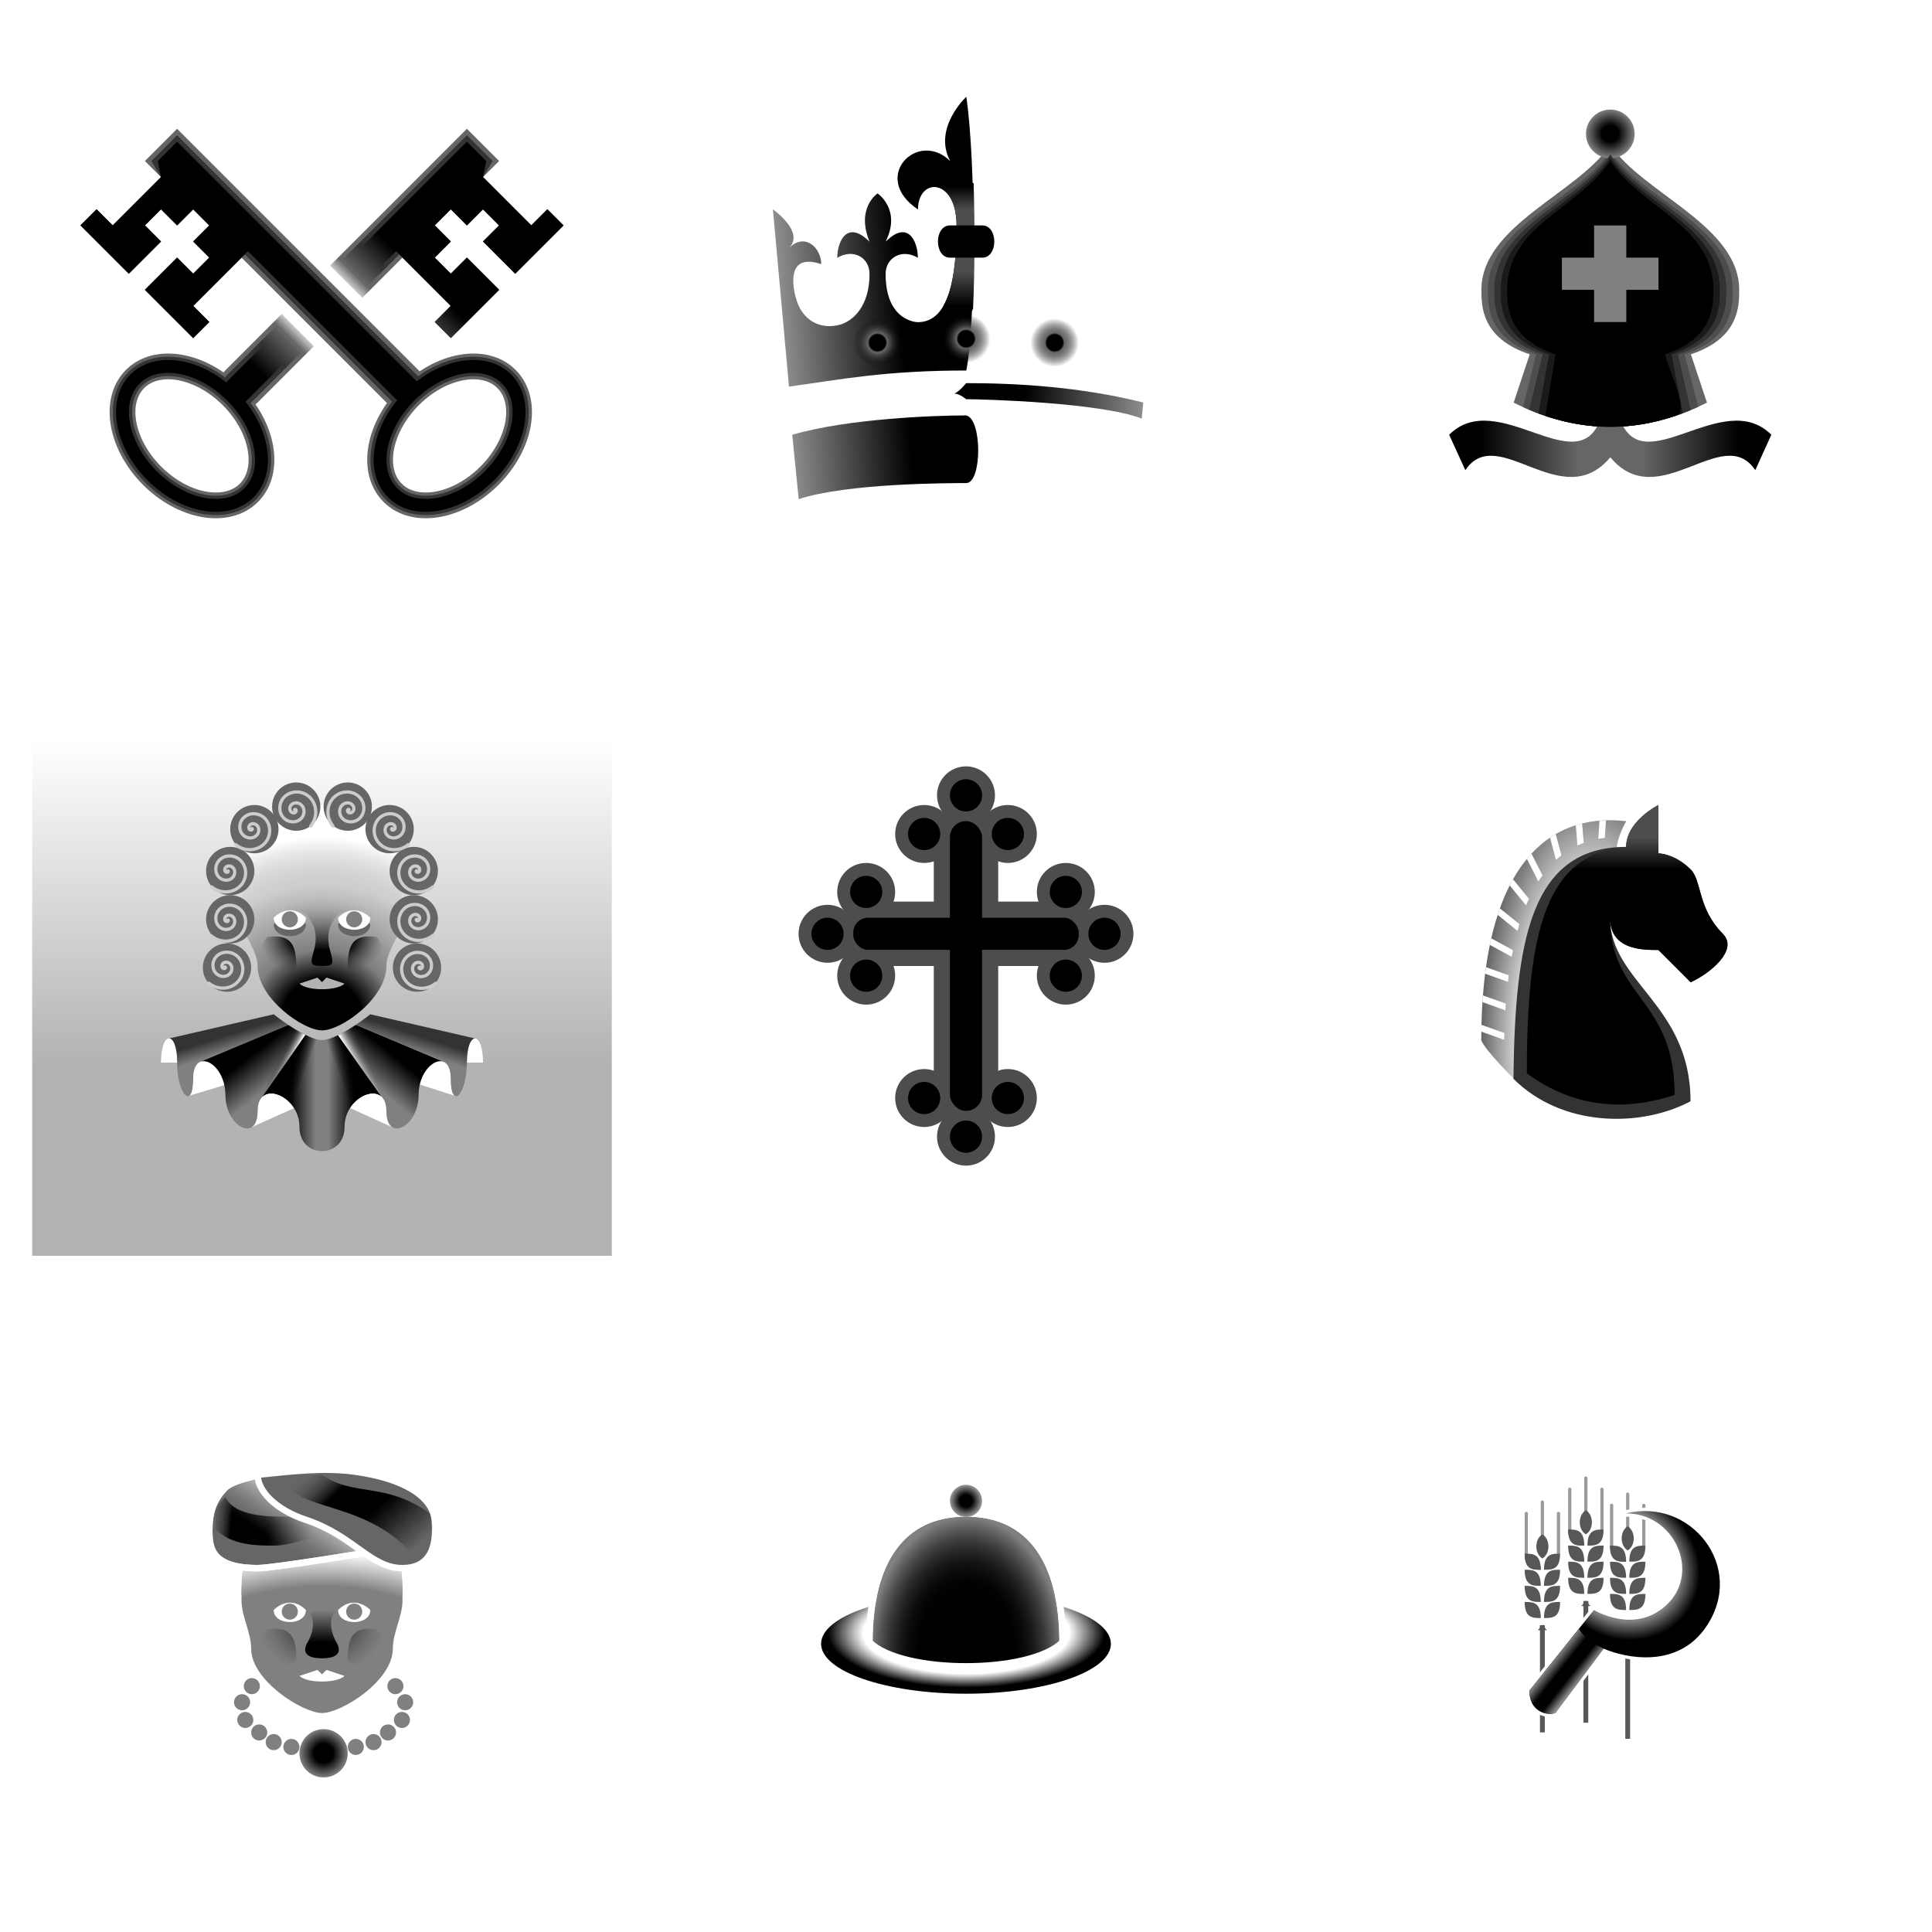 <?xml version="1.0" encoding="UTF-8" standalone="no"?>
<!-- Created with Inkscape (http://www.inkscape.org/) -->

<svg
   width="600"
   height="600"
   version="1.1"
   id="pieces-4"
   inkscape:version="1.2.2 (b0a8486541, 2022-12-01)"
   sodipodi:docname="pieces.4.svg"
   xmlns:inkscape="http://www.inkscape.org/namespaces/inkscape"
   xmlns:sodipodi="http://sodipodi.sourceforge.net/DTD/sodipodi-0.dtd"
   xmlns:xlink="http://www.w3.org/1999/xlink"
   xmlns="http://www.w3.org/2000/svg"
   xmlns:svg="http://www.w3.org/2000/svg">
  <sodipodi:namedview
     id="namedview7"
     pagecolor="#808080"
     bordercolor="#111111"
     borderopacity="1"
     inkscape:showpageshadow="0"
     inkscape:pageopacity="1"
     inkscape:pagecheckerboard="1"
     inkscape:deskcolor="#d1d1d1"
     inkscape:document-units="px"
     showgrid="true"
     inkscape:zoom="1.4142136"
     inkscape:cx="294.15642"
     inkscape:cy="284.25693"
     inkscape:window-width="1920"
     inkscape:window-height="1011"
     inkscape:window-x="1920"
     inkscape:window-y="32"
     inkscape:window-maximized="1"
     inkscape:current-layer="layer1">
    <inkscape:grid
       type="xygrid"
       id="grid132"
       spacingx="100"
       spacingy="100"
       empspacing="0"
       originx="0"
       originy="0" />
    <inkscape:grid
       type="xygrid"
       id="grid134"
       color="#ff0000"
       opacity="0.149"
       empcolor="#ff0000"
       empopacity="0.302"
       spacingx="5"
       spacingy="5" />
  </sodipodi:namedview>
  <defs
     id="defs2">
    <linearGradient
       inkscape:collect="always"
       id="linearGradient7085">
      <stop
         style="stop-color:#000000;stop-opacity:1;"
         offset="0"
         id="stop7081" />
      <stop
         style="stop-color:#4d4d4d;stop-opacity:1"
         offset="1"
         id="stop7083" />
    </linearGradient>
    <linearGradient
       inkscape:collect="always"
       id="linearGradient2460">
      <stop
         style="stop-color:#808080;stop-opacity:1"
         offset="0"
         id="stop2456" />
      <stop
         style="stop-color:#cccccc;stop-opacity:1"
         offset="0.716"
         id="stop3638" />
      <stop
         style="stop-color:#666666;stop-opacity:1"
         offset="1"
         id="stop2458" />
    </linearGradient>
    <linearGradient
       inkscape:collect="always"
       id="linearGradient5173">
      <stop
         style="stop-color:#000000;stop-opacity:1"
         offset="0"
         id="stop5169" />
      <stop
         style="stop-color:#4d4d4d;stop-opacity:1"
         offset="0.289"
         id="stop5387" />
      <stop
         style="stop-color:#4d4d4d;stop-opacity:1"
         offset="0.811"
         id="stop5427" />
      <stop
         style="stop-color:#000000;stop-opacity:1"
         offset="1"
         id="stop5171" />
    </linearGradient>
    <linearGradient
       inkscape:collect="always"
       id="linearGradient1644">
      <stop
         style="stop-color:#000000;stop-opacity:1"
         offset="0"
         id="stop1640" />
      <stop
         style="stop-color:#000000;stop-opacity:1"
         offset="0.333"
         id="stop1724" />
      <stop
         style="stop-color:#666666;stop-opacity:1"
         offset="0.402"
         id="stop1870" />
      <stop
         style="stop-color:#000000;stop-opacity:0"
         offset="1"
         id="stop1642" />
    </linearGradient>
    <linearGradient
       inkscape:collect="always"
       id="linearGradient71500">
      <stop
         style="stop-color:#000000;stop-opacity:1;"
         offset="0"
         id="stop71494" />
      <stop
         style="stop-color:#000000;stop-opacity:1"
         offset="0.444"
         id="stop71496" />
      <stop
         style="stop-color:#000000;stop-opacity:0"
         offset="1"
         id="stop71498" />
    </linearGradient>
    <linearGradient
       inkscape:collect="always"
       id="linearGradient68499">
      <stop
         style="stop-color:#000000;stop-opacity:1;"
         offset="0"
         id="stop68495" />
      <stop
         style="stop-color:#000000;stop-opacity:1"
         offset="0.444"
         id="stop68641" />
      <stop
         style="stop-color:#808080;stop-opacity:1"
         offset="1"
         id="stop68497" />
    </linearGradient>
    <linearGradient
       inkscape:collect="always"
       id="linearGradient56832">
      <stop
         style="stop-color:#666666;stop-opacity:1;"
         offset="0"
         id="stop56828" />
      <stop
         style="stop-color:#666666;stop-opacity:0;"
         offset="1"
         id="stop56830" />
    </linearGradient>
    <linearGradient
       inkscape:collect="always"
       id="linearGradient54510">
      <stop
         style="stop-color:#666666;stop-opacity:1;"
         offset="0"
         id="stop54506" />
      <stop
         style="stop-color:#666666;stop-opacity:0;"
         offset="1"
         id="stop54508" />
    </linearGradient>
    <linearGradient
       inkscape:collect="always"
       id="linearGradient53312">
      <stop
         style="stop-color:#000000;stop-opacity:1;"
         offset="0"
         id="stop53308" />
      <stop
         style="stop-color:#000000;stop-opacity:0;"
         offset="1"
         id="stop53310" />
    </linearGradient>
    <linearGradient
       inkscape:collect="always"
       id="linearGradient53076">
      <stop
         style="stop-color:#000000;stop-opacity:1;"
         offset="0"
         id="stop53072" />
      <stop
         style="stop-color:#000000;stop-opacity:0;"
         offset="1"
         id="stop53074" />
    </linearGradient>
    <linearGradient
       inkscape:collect="always"
       id="linearGradient52972">
      <stop
         style="stop-color:#333333;stop-opacity:1;"
         offset="0"
         id="stop52968" />
      <stop
         style="stop-color:#333333;stop-opacity:0;"
         offset="1"
         id="stop52970" />
    </linearGradient>
    <linearGradient
       inkscape:collect="always"
       id="linearGradient52868">
      <stop
         style="stop-color:#333333;stop-opacity:1;"
         offset="0"
         id="stop52864" />
      <stop
         style="stop-color:#333333;stop-opacity:0;"
         offset="1"
         id="stop52866" />
    </linearGradient>
    <linearGradient
       inkscape:collect="always"
       id="linearGradient44691">
      <stop
         style="stop-color:#000000;stop-opacity:1;"
         offset="0"
         id="stop44687" />
      <stop
         style="stop-color:#999999;stop-opacity:1"
         offset="1"
         id="stop44689" />
    </linearGradient>
    <linearGradient
       inkscape:collect="always"
       id="linearGradient37520">
      <stop
         style="stop-color:#000000;stop-opacity:1"
         offset="0"
         id="stop37516" />
      <stop
         style="stop-color:#666666;stop-opacity:1"
         offset="0.375"
         id="stop37820" />
      <stop
         style="stop-color:#666666;stop-opacity:1"
         offset="0.625"
         id="stop37632" />
      <stop
         style="stop-color:#000000;stop-opacity:1"
         offset="1"
         id="stop37518" />
    </linearGradient>
    <linearGradient
       inkscape:collect="always"
       id="linearGradient34558">
      <stop
         style="stop-color:#000000;stop-opacity:1;"
         offset="0"
         id="stop34554" />
      <stop
         style="stop-color:#000000;stop-opacity:1"
         offset="0.34"
         id="stop34586" />
      <stop
         style="stop-color:#808080;stop-opacity:1"
         offset="1"
         id="stop34556" />
    </linearGradient>
    <linearGradient
       inkscape:collect="always"
       id="linearGradient11772">
      <stop
         style="stop-color:#ffffff;stop-opacity:1;"
         offset="0"
         id="stop11768" />
      <stop
         style="stop-color:#1a1a1a;stop-opacity:0"
         offset="1"
         id="stop11770" />
    </linearGradient>
    <linearGradient
       inkscape:collect="always"
       id="linearGradient10107">
      <stop
         style="stop-color:#000000;stop-opacity:1"
         offset="0"
         id="stop10099" />
      <stop
         style="stop-color:#000000;stop-opacity:0"
         offset="1"
         id="stop10105" />
    </linearGradient>
    <linearGradient
       inkscape:collect="always"
       id="linearGradient8695">
      <stop
         style="stop-color:#000000;stop-opacity:1"
         offset="0"
         id="stop8691" />
      <stop
         style="stop-color:#808080;stop-opacity:1"
         offset="0.4"
         id="stop8803" />
      <stop
         style="stop-color:#808080;stop-opacity:1"
         offset="0.6"
         id="stop8753" />
      <stop
         style="stop-color:#000000;stop-opacity:1"
         offset="1"
         id="stop8693" />
    </linearGradient>
    <linearGradient
       inkscape:collect="always"
       id="linearGradient8263">
      <stop
         style="stop-color:#333333;stop-opacity:1"
         offset="0"
         id="stop8259" />
      <stop
         style="stop-color:#808080;stop-opacity:1"
         offset="1"
         id="stop8261" />
    </linearGradient>
    <linearGradient
       inkscape:collect="always"
       id="linearGradient6723">
      <stop
         style="stop-color:#000000;stop-opacity:1"
         offset="0"
         id="stop6719" />
      <stop
         style="stop-color:#808080;stop-opacity:1"
         offset="1"
         id="stop6721" />
    </linearGradient>
    <linearGradient
       inkscape:collect="always"
       id="linearGradient4828">
      <stop
         style="stop-color:#333333;stop-opacity:1"
         offset="0"
         id="stop4824" />
      <stop
         style="stop-color:#808080;stop-opacity:1"
         offset="1"
         id="stop4826" />
    </linearGradient>
    <linearGradient
       inkscape:collect="always"
       id="linearGradient68870">
      <stop
         style="stop-color:#ffffff;stop-opacity:1;"
         offset="0"
         id="stop68866" />
      <stop
         style="stop-color:#b3b3b3;stop-opacity:1"
         offset="1"
         id="stop68868" />
    </linearGradient>
    <linearGradient
       inkscape:collect="always"
       id="linearGradient61175">
      <stop
         style="stop-color:#000000;stop-opacity:1"
         offset="0"
         id="stop61171" />
      <stop
         style="stop-color:#000000;stop-opacity:1"
         offset="0.5"
         id="stop61177" />
      <stop
         style="stop-color:#4d4d4d;stop-opacity:0;"
         offset="1"
         id="stop61173" />
    </linearGradient>
    <linearGradient
       inkscape:collect="always"
       id="linearGradient56615">
      <stop
         style="stop-color:#000000;stop-opacity:1"
         offset="0"
         id="stop56611" />
      <stop
         style="stop-color:#000000;stop-opacity:1"
         offset="0.269"
         id="stop58049" />
      <stop
         style="stop-color:#808080;stop-opacity:1"
         offset="0.5"
         id="stop58405" />
      <stop
         style="stop-color:#cccccc;stop-opacity:1"
         offset="1"
         id="stop56613" />
    </linearGradient>
    <linearGradient
       inkscape:collect="always"
       id="linearGradient55538">
      <stop
         style="stop-color:#000000;stop-opacity:1;"
         offset="0"
         id="stop55528" />
      <stop
         style="stop-color:#000000;stop-opacity:1"
         offset="0.125"
         id="stop55530" />
      <stop
         style="stop-color:#cccccc;stop-opacity:0"
         offset="0.575"
         id="stop55532" />
      <stop
         style="stop-color:#ffffff;stop-opacity:1"
         offset="1"
         id="stop55536" />
    </linearGradient>
    <linearGradient
       inkscape:collect="always"
       id="linearGradient53027">
      <stop
         style="stop-color:#666666;stop-opacity:0"
         offset="0"
         id="stop53019" />
      <stop
         style="stop-color:#000000;stop-opacity:1"
         offset="0.226"
         id="stop53021" />
      <stop
         style="stop-color:#000000;stop-opacity:1"
         offset="0.577"
         id="stop53023" />
      <stop
         style="stop-color:#000000;stop-opacity:0;"
         offset="1"
         id="stop53025" />
    </linearGradient>
    <linearGradient
       inkscape:collect="always"
       id="linearGradient48978">
      <stop
         style="stop-color:#808080;stop-opacity:0"
         offset="0"
         id="stop48974" />
      <stop
         style="stop-color:#ffffff;stop-opacity:1"
         offset="1"
         id="stop48976" />
    </linearGradient>
    <linearGradient
       inkscape:collect="always"
       id="linearGradient45162">
      <stop
         style="stop-color:#666666;stop-opacity:0"
         offset="0"
         id="stop45158" />
      <stop
         style="stop-color:#000000;stop-opacity:1"
         offset="0.286"
         id="stop45178" />
      <stop
         style="stop-color:#000000;stop-opacity:1"
         offset="0.577"
         id="stop45340" />
      <stop
         style="stop-color:#000000;stop-opacity:0;"
         offset="1"
         id="stop45160" />
    </linearGradient>
    <linearGradient
       inkscape:collect="always"
       id="linearGradient39692">
      <stop
         style="stop-color:#000000;stop-opacity:1;"
         offset="0"
         id="stop39688" />
      <stop
         style="stop-color:#000000;stop-opacity:1"
         offset="0.396"
         id="stop40664" />
      <stop
         style="stop-color:#808080;stop-opacity:1"
         offset="1"
         id="stop39690" />
    </linearGradient>
    <linearGradient
       inkscape:collect="always"
       id="linearGradient32712">
      <stop
         style="stop-color:#000000;stop-opacity:1"
         offset="0"
         id="stop32708" />
      <stop
         style="stop-color:#4d4d4d;stop-opacity:0;"
         offset="1"
         id="stop32710" />
    </linearGradient>
    <linearGradient
       inkscape:collect="always"
       id="linearGradient16924">
      <stop
         style="stop-color:#000000;stop-opacity:1;"
         offset="0"
         id="stop16920" />
      <stop
         style="stop-color:#000000;stop-opacity:1"
         offset="0.152"
         id="stop18703" />
      <stop
         style="stop-color:#808080;stop-opacity:1"
         offset="0.455"
         id="stop19107" />
      <stop
         style="stop-color:#808080;stop-opacity:1"
         offset="0.677"
         id="stop28400" />
      <stop
         style="stop-color:#ffffff;stop-opacity:1"
         offset="1"
         id="stop16922" />
    </linearGradient>
    <linearGradient
       inkscape:collect="always"
       id="linearGradient13971">
      <stop
         style="stop-color:#ffffff;stop-opacity:1"
         offset="0"
         id="stop13967" />
      <stop
         style="stop-color:#000000;stop-opacity:1"
         offset="0.433"
         id="stop14259" />
      <stop
         style="stop-color:#000000;stop-opacity:1"
         offset="0.641"
         id="stop14549" />
      <stop
         style="stop-color:#ffffff;stop-opacity:1"
         offset="1"
         id="stop13969" />
    </linearGradient>
    <linearGradient
       inkscape:collect="always"
       id="linearGradient10834">
      <stop
         style="stop-color:#666666;stop-opacity:1"
         offset="0"
         id="stop10830" />
      <stop
         style="stop-color:#808080;stop-opacity:1"
         offset="0.75"
         id="stop11162" />
      <stop
         style="stop-color:#000000;stop-opacity:1"
         offset="1"
         id="stop10832" />
    </linearGradient>
    <linearGradient
       inkscape:collect="always"
       id="linearGradient2728">
      <stop
         style="stop-color:#000000;stop-opacity:1;"
         offset="0"
         id="stop2724" />
      <stop
         style="stop-color:#000000;stop-opacity:1"
         offset="0.276"
         id="stop4864" />
      <stop
         style="stop-color:#ffffff;stop-opacity:1"
         offset="1"
         id="stop2726" />
    </linearGradient>
    <linearGradient
       inkscape:collect="always"
       id="linearGradient1990">
      <stop
         style="stop-color:#ffffff;stop-opacity:1"
         offset="0"
         id="stop1986" />
      <stop
         style="stop-color:#ffffff;stop-opacity:1"
         offset="0.744"
         id="stop2094" />
      <stop
         style="stop-color:#000000;stop-opacity:1"
         offset="1"
         id="stop1988" />
    </linearGradient>
    <marker
       markerWidth="1.05"
       markerHeight="2"
       refX="0"
       refY="0"
       orient="auto-start-reverse"
       id="_capTrigo"
       viewBox="0 0 1.05 2"
       inkscape:stockid="pin"
       style="overflow:visible"
       preserveAspectRatio="xMidYMid"
       inkscape:isstock="true"
       inkscape:collect="always">
      <path
         id="path104971"
         style="fill:context-stroke;stroke-linecap:butt"
         d="M 0,-1 H 0.585 C 1.33,-1 1.7,-1.6 2,-2 V 2 C 1.7,1.6 1.33,1 0.585,1 H 0 L -0.1,0 Z"
         sodipodi:nodetypes="sssssscsss"
         transform="scale(0.5)" />
    </marker>
    <radialGradient
       inkscape:collect="always"
       xlink:href="#linearGradient1990"
       id="radialGradient1992"
       cx="300"
       cy="496.904"
       fx="300"
       fy="496.904"
       r="45"
       gradientTransform="matrix(0.956,0,0,0.378,13.333,319.281)"
       gradientUnits="userSpaceOnUse" />
    <radialGradient
       inkscape:collect="always"
       xlink:href="#linearGradient2728"
       id="radialGradient2730"
       cx="300"
       cy="467"
       fx="300"
       fy="467"
       r="5"
       gradientUnits="userSpaceOnUse"
       gradientTransform="matrix(1.4,0,0,1.4,-120,-187.684)" />
    <radialGradient
       inkscape:collect="always"
       xlink:href="#linearGradient10834"
       id="radialGradient10836"
       cx="506.636"
       cy="486.175"
       fx="506.636"
       fy="486.175"
       r="29.564"
       gradientTransform="matrix(-0.454,0.605,-0.677,-0.507,1062.929,426.001)"
       gradientUnits="userSpaceOnUse" />
    <linearGradient
       inkscape:collect="always"
       xlink:href="#linearGradient13971"
       id="linearGradient13973"
       x1="482.53"
       y1="510.177"
       x2="495.177"
       y2="520.177"
       gradientUnits="userSpaceOnUse" />
    <radialGradient
       inkscape:collect="always"
       xlink:href="#linearGradient16924"
       id="radialGradient21967"
       cx="95.536"
       cy="516.75"
       fx="95.536"
       fy="516.75"
       r="25"
       gradientTransform="matrix(8.4910966e-7,-1.32,2.6,-2.8668054e-6,-1243.551,644.109)"
       gradientUnits="userSpaceOnUse" />
    <radialGradient
       inkscape:collect="always"
       xlink:href="#linearGradient32712"
       id="radialGradient32714"
       cx="100"
       cy="494.914"
       fx="100"
       fy="494.914"
       r="16.219"
       gradientTransform="matrix(-1.233,0,2.0675201e-5,-0.925,223.304,965.723)"
       gradientUnits="userSpaceOnUse" />
    <radialGradient
       inkscape:collect="always"
       xlink:href="#linearGradient39692"
       id="radialGradient39694"
       cx="100.5"
       cy="547.5"
       fx="100.5"
       fy="547.5"
       r="7.5"
       gradientUnits="userSpaceOnUse" />
    <linearGradient
       inkscape:collect="always"
       xlink:href="#linearGradient53027"
       id="linearGradient45164"
       x1="65"
       y1="468"
       x2="98"
       y2="471"
       gradientUnits="userSpaceOnUse" />
    <linearGradient
       inkscape:collect="always"
       xlink:href="#linearGradient45162"
       id="linearGradient47648"
       x1="102"
       y1="450"
       x2="130"
       y2="480"
       gradientUnits="userSpaceOnUse" />
    <linearGradient
       inkscape:collect="always"
       xlink:href="#linearGradient48978"
       id="linearGradient48980"
       x1="80"
       y1="478"
       x2="90"
       y2="463"
       gradientUnits="userSpaceOnUse" />
    <radialGradient
       inkscape:collect="always"
       xlink:href="#linearGradient55538"
       id="radialGradient21967-3"
       cx="95.536"
       cy="516.75"
       fx="95.536"
       fy="516.75"
       r="25"
       gradientTransform="matrix(2.5162592e-6,-1.6,2,-2.8945679e-7,-933.5,452.857)"
       gradientUnits="userSpaceOnUse" />
    <radialGradient
       inkscape:collect="always"
       xlink:href="#linearGradient61175"
       id="radialGradient32714-6"
       cx="100"
       cy="494.914"
       fx="100"
       fy="494.914"
       r="16.219"
       gradientTransform="matrix(-1.233,0,2.0675201e-5,-0.925,223.304,747.723)"
       gradientUnits="userSpaceOnUse" />
    <radialGradient
       inkscape:collect="always"
       xlink:href="#linearGradient56615"
       id="radialGradient57999"
       cx="100"
       cy="308.654"
       fx="100"
       fy="308.654"
       r="25"
       gradientTransform="matrix(1.8,2.0817984e-6,-2.4824989e-6,1.6,-79.999,-178.846)"
       gradientUnits="userSpaceOnUse" />
    <linearGradient
       inkscape:collect="always"
       xlink:href="#linearGradient68870"
       id="linearGradient68872"
       x1="45"
       y1="230"
       x2="45"
       y2="330"
       gradientUnits="userSpaceOnUse" />
    <linearGradient
       inkscape:collect="always"
       xlink:href="#linearGradient8263"
       id="linearGradient4830"
       x1="67.5"
       y1="322.375"
       x2="69"
       y2="327.125"
       gradientUnits="userSpaceOnUse" />
    <linearGradient
       inkscape:collect="always"
       xlink:href="#linearGradient4828"
       id="linearGradient6159"
       gradientUnits="userSpaceOnUse"
       x1="132.5"
       y1="322.375"
       x2="130.875"
       y2="327.375" />
    <linearGradient
       inkscape:collect="always"
       xlink:href="#linearGradient6723"
       id="linearGradient6885"
       gradientUnits="userSpaceOnUse"
       x1="75"
       y1="330"
       x2="82"
       y2="339" />
    <linearGradient
       inkscape:collect="always"
       xlink:href="#linearGradient6723"
       id="linearGradient7090"
       gradientUnits="userSpaceOnUse"
       x1="125"
       y1="330"
       x2="117.875"
       y2="338.625" />
    <linearGradient
       inkscape:collect="always"
       xlink:href="#linearGradient8695"
       id="linearGradient8697"
       x1="90"
       y1="335"
       x2="110"
       y2="335"
       gradientUnits="userSpaceOnUse" />
    <linearGradient
       inkscape:collect="always"
       xlink:href="#linearGradient10107"
       id="linearGradient10049"
       gradientUnits="userSpaceOnUse"
       x1="90"
       y1="333.5"
       x2="94"
       y2="335" />
    <linearGradient
       inkscape:collect="always"
       xlink:href="#linearGradient10107"
       id="linearGradient10447"
       gradientUnits="userSpaceOnUse"
       x1="110"
       y1="333.375"
       x2="105.625"
       y2="335" />
    <linearGradient
       inkscape:collect="always"
       xlink:href="#linearGradient11772"
       id="linearGradient11774"
       x1="110"
       y1="330"
       x2="114.5"
       y2="327.5"
       gradientUnits="userSpaceOnUse" />
    <linearGradient
       inkscape:collect="always"
       xlink:href="#linearGradient11772"
       id="linearGradient12398"
       gradientUnits="userSpaceOnUse"
       x1="90"
       y1="330"
       x2="86.875"
       y2="328.375" />
    <clipPath
       clipPathUnits="userSpaceOnUse"
       id="clipPath30327">
      <path
         style="fill:#4d4d4d;stroke-width:0.529;stroke-linecap:round;stroke-linejoin:round;stop-color:#000000"
         d="m 123.56,87.84 c 0,-5.29 0,-19.05 9.26,-19.05 0,-0.47 0.79,-1.32 0.79,-1.32 C 127,66.68 121.7,71.44 121.7,85.46 121.99,86.29 123.55,87.84 123.55,87.84 Z"
         id="path30329"
         sodipodi:nodetypes="ccccc" />
    </clipPath>
    <radialGradient
       inkscape:collect="always"
       xlink:href="#linearGradient34558"
       id="radialGradient34560"
       cx="132.292"
       cy="10.979"
       fx="132.292"
       fy="10.979"
       r="2"
       gradientUnits="userSpaceOnUse" />
    <linearGradient
       inkscape:collect="always"
       xlink:href="#linearGradient37520"
       id="linearGradient37522"
       x1="121.708"
       y1="35.719"
       x2="142.875"
       y2="35.719"
       gradientUnits="userSpaceOnUse" />
    <linearGradient
       inkscape:collect="always"
       xlink:href="#linearGradient44691"
       id="linearGradient44693"
       x1="74.083"
       y1="26.458"
       x2="63.5"
       y2="27.252"
       gradientUnits="userSpaceOnUse" />
    <linearGradient
       inkscape:collect="always"
       xlink:href="#linearGradient52868"
       id="linearGradient52870"
       x1="85"
       y1="110"
       x2="90"
       y2="105"
       gradientUnits="userSpaceOnUse" />
    <linearGradient
       inkscape:collect="always"
       xlink:href="#linearGradient52972"
       id="linearGradient52974"
       x1="115"
       y1="80"
       x2="110"
       y2="85"
       gradientUnits="userSpaceOnUse" />
    <linearGradient
       inkscape:collect="always"
       xlink:href="#linearGradient53076"
       id="linearGradient53078"
       x1="80"
       y1="115"
       x2="85"
       y2="110"
       gradientUnits="userSpaceOnUse" />
    <linearGradient
       inkscape:collect="always"
       xlink:href="#linearGradient53312"
       id="linearGradient53314"
       x1="120"
       y1="75"
       x2="115"
       y2="80"
       gradientUnits="userSpaceOnUse" />
    <linearGradient
       inkscape:collect="always"
       xlink:href="#linearGradient54510"
       id="linearGradient54512"
       x1="110"
       y1="85"
       x2="106.237"
       y2="88.763"
       gradientUnits="userSpaceOnUse" />
    <linearGradient
       inkscape:collect="always"
       xlink:href="#linearGradient56832"
       id="linearGradient56834"
       x1="90"
       y1="105"
       x2="93.763"
       y2="101.237"
       gradientUnits="userSpaceOnUse" />
    <radialGradient
       inkscape:collect="always"
       xlink:href="#linearGradient68499"
       id="radialGradient68501"
       cx="299.852"
       cy="519.127"
       fx="299.852"
       fy="519.127"
       r="31"
       gradientTransform="matrix(0.968,-1.7655116e-7,2.8747865e-7,1.355,9.82,-190.333)"
       gradientUnits="userSpaceOnUse" />
    <radialGradient
       inkscape:collect="always"
       xlink:href="#linearGradient71500"
       id="radialGradient71480"
       gradientUnits="userSpaceOnUse"
       gradientTransform="matrix(0.968,-1.7655117e-7,2.8747863e-7,1.355,9.82,-190.333)"
       cx="299.852"
       cy="519.127"
       fx="299.852"
       fy="519.127"
       r="31" />
    <radialGradient
       inkscape:collect="always"
       xlink:href="#linearGradient1644"
       id="radialGradient1646"
       cx="78.714"
       cy="28.443"
       fx="78.714"
       fy="28.443"
       r="1.984"
       gradientUnits="userSpaceOnUse"
       gradientTransform="translate(0.661,-0.609)" />
    <radialGradient
       inkscape:collect="always"
       xlink:href="#linearGradient1644"
       id="radialGradient2306"
       gradientUnits="userSpaceOnUse"
       gradientTransform="translate(-6.615,-0.291)"
       cx="78.714"
       cy="28.443"
       fx="78.714"
       fy="28.443"
       r="1.984" />
    <radialGradient
       inkscape:collect="always"
       xlink:href="#linearGradient1644"
       id="radialGradient2388"
       gradientUnits="userSpaceOnUse"
       gradientTransform="translate(7.938,-0.291)"
       cx="78.714"
       cy="28.443"
       fx="78.714"
       fy="28.443"
       r="1.984" />
    <linearGradient
       inkscape:collect="always"
       xlink:href="#linearGradient5173"
       id="linearGradient5175"
       x1="78.052"
       y1="25.135"
       x2="78.052"
       y2="15.346"
       gradientUnits="userSpaceOnUse" />
    <radialGradient
       inkscape:collect="always"
       xlink:href="#linearGradient2460"
       id="radialGradient2462"
       cx="123.452"
       cy="80.705"
       fx="123.452"
       fy="80.705"
       r="5.955"
       gradientTransform="matrix(-1.1155516e-6,-3.554,1.555,-7.9441088e-7,5.467,524.791)"
       gradientUnits="userSpaceOnUse" />
    <linearGradient
       inkscape:collect="always"
       xlink:href="#linearGradient7085"
       id="linearGradient7087"
       x1="134.937"
       y1="71.438"
       x2="134.937"
       y2="68.792"
       gradientUnits="userSpaceOnUse" />
  </defs>
  <g
     inkscape:label="Camada 1"
     inkscape:groupmode="layer"
     id="layer1">
    <rect
       style="font-variation-settings:normal;opacity:1;vector-effect:none;fill:url(#linearGradient68872);fill-opacity:1;stroke:none;stroke-width:3;stroke-linecap:round;stroke-linejoin:round;stroke-miterlimit:4;stroke-dasharray:none;stroke-dashoffset:0;stroke-opacity:1;-inkscape-stroke:none;stop-color:#000000;stop-opacity:1"
       id="rect2016"
       width="180"
       height="180"
       x="10"
       y="210" />
    <circle
       style="font-variation-settings:normal;fill:#ffffff;fill-opacity:1;stroke:none;stroke-width:3;stroke-linecap:round;stroke-linejoin:round;stroke-miterlimit:4;stroke-dasharray:none;stroke-dashoffset:0;stroke-opacity:1;stop-color:#000000"
       id="path18718"
       cx="300"
       cy="100"
       r="85" />
    <g
       id="_kin"
       transform="matrix(3.78,0,0,3.78,-3.0404591e-6,-3.0404591e-6)">
      <g
         id="_half-king"
         style="fill-opacity:1;fill:url(#linearGradient44693)">
        <path
           style="fill:url(#linearGradient44693);stroke-width:0.529;stroke-linecap:round;stroke-linejoin:round;stop-color:#000000;fill-opacity:1"
           d="M 64.82 31.75 63.5 17.2 c 0 0 2.65 1.85 1.32 3.18 1.32 -1.32 2.65 0 2.65 1.32 -2.61 -0.87 -2.44 1.36 -2.12 2.65 0.53 2.12 2.12 2.65 3.44 2.38 1.3 -0.26 2.65 -1.59 2.65 -4.23 0 -1.32 -1.32 -2.12 -2.65 -1.32 0 -1.32 0.79 -3.17 2.65 -1.32 -1.14 -2.79 0.66 -3.97 0.66 -3.97 0 0 1.98 1.32 0.66 3.97 1.85 -1.85 2.65 0 2.65 1.32 -1.32 -0.79 -2.65 0 -2.65 1.32 0 3.97 2.65 3.97 2.65 3.97 2.65 0 3.18 -3.97 3.18 -7.94 0 -3.97 -3.17 -3.97 -3.17 -1.32 -3.97 -2.65 0 -6.61 2.65 -3.97 -1.46 -2.71 1.32 -5.29 1.32 -5.29 0.79 5.29 0.79 18.52 0 22.49 -6.61 0 -10.23 0.72 -14.55 1.32 z"
           id="_kinL"
           sodipodi:nodetypes="ccccssscccccsssccccc" />
        <path
           style="fill:url(#linearGradient44693);stroke-width:0.529;stroke-linecap:round;stroke-linejoin:round;stop-color:#000000;fill-opacity:1"
           d="m 64.82,33.07 c 5.29,-1.32 10.58,-1.59 14.55,-1.59 1.328,1.593 1.328,0.27 0,1.32 -1.32,0 -10.98,0.26 -14.42,1.59 z"
           id="path477"
           sodipodi:nodetypes="ccccc" />
        <path
           style="fill:url(#linearGradient44693);stroke-width:0.529;stroke-linecap:round;stroke-linejoin:round;stop-color:#000000;fill-opacity:1"
           d="m 65.09,35.72 c 4.5,-1.32 11.64,-1.59 14.29,-1.59 1.318,0.266 1.318,5.557 0,5.56 -1.32,0 -9.79,0 -13.76,1.32 z"
           id="path479"
           sodipodi:nodetypes="ccccc" />
        <path
           style="fill:url(#linearGradient5175);fill-opacity:1;stroke-width:0.529;stroke-linecap:round;stroke-linejoin:round;stop-color:#000000"
           d="M 77.488,25.17 C 78.367,23.678 78.59,21.104 78.59,18.53 c 0,-1.985 -0.792,-2.978 -1.585,-3.143 1.047,-0.835 1.126,-0.835 2.985,-0.341 0.11,3.433 0.094,7.235 -0.046,10.328 -0.49,1.084 -1.892,1.084 -2.456,-0.204 z"
           id="path5167"
           sodipodi:nodetypes="cscccc" />
      </g>
      <use
         x="0"
         y="0"
         xlink:href="#_half-king"
         id="use44685"
         transform="matrix(-1,0,0,1,158.75,-0.002)" />
      <circle
         style="fill:url(#radialGradient1646);fill-opacity:1;stroke-width:0.794;stroke-linecap:round;stroke-linejoin:round;-inkscape-stroke:none;stop-color:#000000"
         id="path995"
         cx="79.375"
         cy="27.834"
         r="1.984" />
      <circle
         style="fill:url(#radialGradient2306);fill-opacity:1;stroke-width:0.794;stroke-linecap:round;stroke-linejoin:round;-inkscape-stroke:none;stop-color:#000000"
         id="circle2304"
         cx="72.099"
         cy="28.152"
         r="1.984" />
      <circle
         style="fill:url(#radialGradient2388);fill-opacity:1;stroke-width:0.794;stroke-linecap:round;stroke-linejoin:round;-inkscape-stroke:none;stop-color:#000000"
         id="circle2386"
         cx="86.651"
         cy="28.152"
         r="1.984" />
      <path
         style="fill:#000000;stroke-width:0.529;stroke-linecap:round;stroke-linejoin:round;stop-color:#000000"
         d="m 78.05 18.52 h 2.65 c 1.32 0 1.32 2.65 0 2.65 H 78.05 c -1.32 0 -1.32 -2.65 0 -2.65 z"
         id="path608"
         sodipodi:nodetypes="sssss" />
    </g>
    <circle
       style="font-variation-settings:normal;fill:#ffffff;fill-opacity:1;stroke:none;stroke-width:3;stroke-linecap:round;stroke-linejoin:round;stroke-miterlimit:4;stroke-dasharray:none;stroke-dashoffset:0;stroke-opacity:1;stop-color:#000000"
       id="circle17981"
       cx="100"
       cy="100"
       r="90" />
    <circle
       style="font-variation-settings:normal;fill:#ffffff;fill-opacity:1;stroke:none;stroke-width:3;stroke-linecap:round;stroke-linejoin:round;stroke-miterlimit:4;stroke-dasharray:none;stroke-dashoffset:0;stroke-opacity:1;stop-color:#000000"
       id="path18720"
       cx="500"
       cy="100"
       r="80" />
    <circle
       style="font-variation-settings:normal;fill:#ffffff;fill-opacity:1;stroke:none;stroke-width:3;stroke-linecap:round;stroke-linejoin:round;stroke-miterlimit:4;stroke-dasharray:none;stroke-dashoffset:0;stroke-opacity:1;stop-color:#000000"
       id="path18724"
       cx="300"
       cy="300"
       r="70" />
    <circle
       style="font-variation-settings:normal;fill:#ffffff;fill-opacity:1;stroke:none;stroke-width:3;stroke-linecap:round;stroke-linejoin:round;stroke-miterlimit:4;stroke-dasharray:none;stroke-dashoffset:0;stroke-opacity:1;stop-color:#000000"
       id="path18726"
       cx="500"
       cy="300"
       r="65" />
    <circle
       style="font-variation-settings:normal;fill:#ffffff;fill-opacity:1;stroke:none;stroke-width:3;stroke-linecap:round;stroke-linejoin:round;stroke-miterlimit:4;stroke-dasharray:none;stroke-dashoffset:0;stroke-opacity:1;stop-color:#000000"
       id="path18728"
       cx="100"
       cy="500"
       r="60" />
    <circle
       style="font-variation-settings:normal;fill:#ffffff;fill-opacity:1;stroke:none;stroke-width:3;stroke-linecap:round;stroke-linejoin:round;stroke-miterlimit:4;stroke-dasharray:none;stroke-dashoffset:0;stroke-opacity:1;stop-color:#000000"
       id="path18730"
       cx="300"
       cy="500"
       r="55" />
    <circle
       style="font-variation-settings:normal;fill:#ffffff;fill-opacity:1;stroke:none;stroke-width:3;stroke-linecap:round;stroke-linejoin:round;stroke-miterlimit:4;stroke-dasharray:none;stroke-dashoffset:0;stroke-opacity:1;stop-color:#000000"
       id="path18732"
       cx="500"
       cy="500"
       r="50" />
    <path
       style="font-variation-settings:normal;fill:#666666;fill-opacity:1;stroke:none;stroke-width:2;stroke-linecap:round;stroke-linejoin:round;stroke-miterlimit:4;stroke-dasharray:none;stroke-dashoffset:0;stroke-opacity:1;stop-color:#000000"
       d="M 120,125 75,80 60,95 l 5,5 -5,5 -15,-15 10,-10 5,5 5,-5 -5,-5 5,-5 -5,-5 -5,5 -5,-5 -5,5 5,5 -10,10 -15,-15 5,-5 5,5 15,-15 -5,-5 10,-10 75,75 c 5,5 -5,15 -10,10 z"
       id="path54504" />
    <path
       style="font-variation-settings:normal;fill:url(#linearGradient54512);fill-opacity:1;stroke:none;stroke-width:2;stroke-linecap:round;stroke-linejoin:round;stroke-miterlimit:4;stroke-dasharray:none;stroke-dashoffset:0;stroke-opacity:1;stop-color:#000000"
       d="M 112.5,92.5 125,80 l 15,15 -5,5 5,5 15,-15 -10,-10 -5,5 -5,-5 5,-5 -5,-5 5,-5 5,5 5,-5 5,5 -5,5 10,10 15,-15 -5,-5 -5,5 -15,-15 5,-5 -10,-10 -42.5,42.5 z"
       id="path54502" />
    <path
       style="font-variation-settings:normal;fill:url(#linearGradient56834);fill-opacity:1;stroke:none;stroke-width:2;stroke-linecap:round;stroke-linejoin:round;stroke-miterlimit:4;stroke-dasharray:none;stroke-dashoffset:0;stroke-opacity:1;stop-color:#000000"
       d="M 87.5,97.5 70,115 c -5,5 5,15 10,10 l 17.5,-17.5 z"
       id="_pop" />
    <g
       id="_bis"
       transform="matrix(3.78,0,0,3.78,-3.0404591e-6,-3.0404591e-6)">
      <path
         style="fill:url(#linearGradient37522);stroke-width:0.529;stroke-linecap:round;stroke-linejoin:round;stop-color:#000000;fill-opacity:1"
         d="m 119.06 35.72 c 3.97 -3.97 10.58 3.97 12.44 -1.32 0 -1.32 1.59 -1.32 1.59 0 1.85 5.29 8.47 -2.65 12.44 1.32 l -1.32 2.91 c -2.65 -3.97 -7.94 3.7 -11.91 -1.06 -3.97 4.76 -9.26 -2.91 -11.91 1.06 z"
         id="path634"
         sodipodi:nodetypes="cccccccc" />
      <path
         id="path632"
         style="fill:#666666;stroke-width:0.529;stroke-linecap:round;stroke-linejoin:round;stop-color:#000000"
         d="m 132.29,11.91 c -2.65,3.97 -10.58,6.61 -10.58,11.91 0,1.32 0,3.97 3.97,5.29 l -1.32,3.97 c 5.29,2.65 10.58,2.65 15.88,0 l -1.32,-3.97 c 3.97,-1.32 3.97,-3.97 3.97,-5.29 0,-5.29 -7.94,-7.94 -10.58,-11.91 z"
         sodipodi:nodetypes="csccccscc" />
      <path
         id="path36348"
         style="fill:#4d4d4d;stroke-width:0.529;stroke-linecap:round;stroke-linejoin:round;stop-color:#000000"
         d="m 132.29,12.439 c -2.65,3.97 -10.051,6.081 -10.051,11.381 0,1.32 0,3.97 3.97,5.29 l -1.076,4.338 c 4.798,2.169 9.596,2.159 14.402,-0.032 L 138.391,29.11 c 3.97,-1.32 3.97,-3.97 3.97,-5.29 0,-5.29 -7.411,-7.411 -10.051,-11.381 z"
         sodipodi:nodetypes="csccccscc" />
      <circle
         style="fill:url(#radialGradient34560);stroke-width:0.529;stroke-linecap:round;stroke-linejoin:round;stop-color:#000000;fill-opacity:1"
         id="path877"
         cx="132.3"
         cy="11"
         r="2" />
      <path
         id="path36346"
         style="fill:#333333;stroke-width:0.529;stroke-linecap:round;stroke-linejoin:round;stop-color:#000000"
         d="m 132.29,12.7 c -2.65,3.97 -9.522,5.82 -9.522,11.12 0,1.32 0,3.97 3.97,5.29 l -1.095,4.561 c 4.418,1.855 8.837,1.862 13.262,0.02 L 137.862,29.11 c 3.97,-1.32 3.97,-3.97 3.97,-5.29 0,-5.29 -6.882,-7.15 -9.522,-11.12 z"
         sodipodi:nodetypes="csccccscc" />
      <path
         id="path36510"
         style="fill:#1a1a1a;stroke-width:0.529;stroke-linecap:round;stroke-linejoin:round;stop-color:#000000"
         d="m 132.29,12.968 c -2.65,3.97 -8.992,5.552 -8.992,10.852 0,1.32 0,3.97 3.97,5.29 l -0.869,4.86 c 3.951,1.47 7.902,1.463 11.858,-0.022 L 137.333,29.11 c 3.97,-1.32 3.97,-3.97 3.97,-5.29 0,-5.29 -6.353,-6.882 -8.992,-10.852 z"
         sodipodi:nodetypes="csccccscc" />
      <path
         id="path36512"
         style="fill:#000000;stroke-width:0.529;stroke-linecap:round;stroke-linejoin:round;stop-color:#000000"
         d="m 132.29,13.229 c -2.65,3.97 -8.463,5.291 -8.463,10.591 0,1.32 0,3.97 3.97,5.29 l -0.841,5.058 c 3.555,1.198 7.11,1.2 10.669,0.005 1.325,-0.209 -0.585,-3.826 -0.821,-5.063 3.97,-1.32 3.97,-3.97 3.97,-5.29 0,-5.29 -5.823,-6.621 -8.463,-10.591 z"
         sodipodi:nodetypes="csccccscc" />
      <rect
         style="font-variation-settings:normal;opacity:1;fill:#808080;fill-opacity:1;stroke:none;stroke-width:0.529;stroke-linecap:round;stroke-linejoin:round;stroke-miterlimit:4;stroke-dasharray:none;stroke-dashoffset:0;stroke-opacity:1;stop-color:#000000;stop-opacity:1"
         id="rect36402"
         width="7.937"
         height="2.646"
         x="128.323"
         y="21.167" />
      <rect
         style="font-variation-settings:normal;opacity:1;fill:#808080;fill-opacity:1;stroke:none;stroke-width:0.529;stroke-linecap:round;stroke-linejoin:round;stroke-miterlimit:4;stroke-dasharray:none;stroke-dashoffset:0;stroke-opacity:1;stop-color:#000000;stop-opacity:1"
         id="rect36508"
         width="2.646"
         height="7.937"
         x="130.969"
         y="18.521" />
    </g>
    <g
       id="_pri">
      <rect
         style="font-variation-settings:normal;opacity:1;fill:#4d4d4d;fill-opacity:1;stroke:none;stroke-width:4;stroke-linecap:round;stroke-linejoin:round;stroke-miterlimit:4;stroke-dasharray:none;stroke-dashoffset:0;stroke-opacity:1;stop-color:#000000;stop-opacity:1"
         id="rect17395"
         width="20"
         height="100"
         x="290"
         y="250"
         ry="10" />
      <rect
         style="font-variation-settings:normal;opacity:1;fill:#4d4d4d;fill-opacity:1;stroke:none;stroke-width:4;stroke-linecap:round;stroke-linejoin:round;stroke-miterlimit:4;stroke-dasharray:none;stroke-dashoffset:0;stroke-opacity:1;stop-color:#000000;stop-opacity:1"
         id="rect17449"
         width="80"
         height="20"
         x="260"
         y="280"
         ry="10" />
      <g
         id="g18990"
         style="stroke:#4d4d4d">
        <circle
           style="font-variation-settings:normal;opacity:1;fill:#000000;fill-opacity:1;stroke:#4d4d4d;stroke-width:4;stroke-linecap:round;stroke-linejoin:round;stroke-miterlimit:4;stroke-dasharray:none;stroke-dashoffset:0;stroke-opacity:1;stop-color:#000000;stop-opacity:1"
           id="path14818"
           cx="300"
           cy="247"
           r="7" />
        <circle
           style="font-variation-settings:normal;opacity:1;fill:#000000;fill-opacity:1;stroke:#4d4d4d;stroke-width:4;stroke-linecap:round;stroke-linejoin:round;stroke-miterlimit:4;stroke-dasharray:none;stroke-dashoffset:0;stroke-opacity:1;stop-color:#000000;stop-opacity:1"
           id="circle18983"
           cx="287"
           cy="259"
           r="7" />
        <circle
           style="font-variation-settings:normal;opacity:1;fill:#000000;fill-opacity:1;stroke:#4d4d4d;stroke-width:4;stroke-linecap:round;stroke-linejoin:round;stroke-miterlimit:4;stroke-dasharray:none;stroke-dashoffset:0;stroke-opacity:1;stop-color:#000000;stop-opacity:1"
           id="circle18985"
           cx="313"
           cy="259"
           r="7" />
      </g>
      <use
         x="0"
         y="0"
         xlink:href="#g18990"
         id="use18992"
         transform="matrix(1,0,0,-1,0,600)" />
      <use
         x="0"
         y="0"
         xlink:href="#g18990"
         id="use18994"
         transform="rotate(-90,300,290)" />
      <use
         x="0"
         y="0"
         xlink:href="#g18990"
         id="use18996"
         transform="rotate(90,300,290)" />
      <rect
         style="font-variation-settings:normal;opacity:1;fill:#000000;fill-opacity:1;stroke:none;stroke-width:4;stroke-linecap:round;stroke-linejoin:round;stroke-miterlimit:4;stroke-dasharray:none;stroke-dashoffset:0;stroke-opacity:1;stop-color:#000000;stop-opacity:1"
         id="rect19050"
         width="10"
         height="90"
         x="295"
         y="255"
         ry="5" />
      <rect
         style="font-variation-settings:normal;opacity:1;fill:#000000;fill-opacity:1;stroke:none;stroke-width:4;stroke-linecap:round;stroke-linejoin:round;stroke-miterlimit:4;stroke-dasharray:none;stroke-dashoffset:0;stroke-opacity:1;stop-color:#000000;stop-opacity:1"
         id="rect19104"
         width="70"
         height="10"
         x="265"
         y="285"
         ry="4.594" />
    </g>
    <g
       id="_kni"
       transform="matrix(3.78,0,0,3.78,-3.0404591e-6,-3.0404591e-6)">
      <path
         style="fill:url(#radialGradient2462);stroke-width:0.529;stroke-linecap:round;stroke-linejoin:round;stop-color:#000000;fill-opacity:1"
         d="M 132.82,69.848 C 132.821,68.792 133.61,67.47 133.61,67.47 127,66.68 121.7,71.44 121.7,85.46 c 0.29,0.83 2.745,3.234 2.745,3.234 C 125.677,84.667 123.56,69.848 132.82,69.848 Z"
         id="path6739"
         sodipodi:nodetypes="ccccc" />
      <path
         style="fill:#333333;stroke-width:0.529;stroke-linecap:round;stroke-linejoin:round;stop-color:#000000"
         d="m 141.55 76.73 c 1.32 1.32 -1.11 3.29 -2.65 3.97 l -2.65 -2.65 c -1.32 0 -3.97 0 -3.97 -2.65 0 5.29 6.61 7.14 6.61 15.08 -4.13 2.19 -10.58 2.12 -14.55 -1.85 0.14 -11.11 1.32 -19.05 9.26 -19.05 0 -2.12 2.65 -3.44 2.65 -3.44 v 3.97 c 0 0 1.32 0 2.65 1.32 0.94 0.94 0.55 3.2 2.65 5.29 z"
         id="path6009"
         sodipodi:nodetypes="sccccccccss" />
      <g
         id="g30323"
         style="stroke:#ffffff"
         clip-path="url(#clipPath30327)">
        <path
           style="font-variation-settings:normal;opacity:1;fill:none;fill-opacity:1;stroke:#ffffff;stroke-width:0.529;stroke-linecap:round;stroke-linejoin:round;stroke-miterlimit:4;stroke-dasharray:none;stroke-dashoffset:0;stroke-opacity:1;stop-color:#000000;stop-opacity:1"
           d="m 111.125,80.698 18.521,6.615"
           id="path23324"
           sodipodi:nodetypes="cc" />
        <path
           style="font-variation-settings:normal;opacity:1;fill:none;fill-opacity:1;stroke:#ffffff;stroke-width:0.529;stroke-linecap:round;stroke-linejoin:round;stroke-miterlimit:4;stroke-dasharray:none;stroke-dashoffset:0;stroke-opacity:1;stop-color:#000000;stop-opacity:1"
           d="m 132.292,58.208 -1.323,19.844"
           id="path23380"
           sodipodi:nodetypes="cc" />
        <path
           style="font-variation-settings:normal;opacity:1;fill:none;fill-opacity:1;stroke:#ffffff;stroke-width:0.529;stroke-linecap:round;stroke-linejoin:round;stroke-miterlimit:4;stroke-dasharray:none;stroke-dashoffset:0;stroke-opacity:1;stop-color:#000000;stop-opacity:1"
           d="m 111.125,75.827 18.521,6.615"
           id="path27413"
           sodipodi:nodetypes="cc" />
        <path
           style="font-variation-settings:normal;opacity:1;fill:none;fill-opacity:1;stroke:#ffffff;stroke-width:0.529;stroke-linecap:round;stroke-linejoin:round;stroke-miterlimit:4;stroke-dasharray:none;stroke-dashoffset:0;stroke-opacity:1;stop-color:#000000;stop-opacity:1"
           d="m 111.125,78.239 18.521,6.615"
           id="path27415"
           sodipodi:nodetypes="cc" />
        <path
           d="m 114.149,72.856 15.686,8.505"
           style="font-variation-settings:normal;fill:none;fill-opacity:1;stroke:#ffffff;stroke-width:0.529;stroke-linecap:round;stroke-linejoin:round;stroke-miterlimit:4;stroke-dasharray:none;stroke-dashoffset:0;stroke-opacity:1;stop-color:#000000"
           id="path29284" />
        <path
           d="m 117.173,70.072 12.851,10.394"
           style="font-variation-settings:normal;fill:none;fill-opacity:1;stroke:#ffffff;stroke-width:0.529;stroke-linecap:round;stroke-linejoin:round;stroke-miterlimit:4;stroke-dasharray:none;stroke-dashoffset:0;stroke-opacity:1;stop-color:#000000"
           id="path29286" />
        <path
           d="m 120.196,67.615 10.017,12.284"
           style="font-variation-settings:normal;fill:none;fill-opacity:1;stroke:#ffffff;stroke-width:0.529;stroke-linecap:round;stroke-linejoin:round;stroke-miterlimit:4;stroke-dasharray:none;stroke-dashoffset:0;stroke-opacity:1;stop-color:#000000"
           id="path29288" />
        <path
           d="m 123.22,65.579 7.182,14.174"
           style="font-variation-settings:normal;fill:none;fill-opacity:1;stroke:#ffffff;stroke-width:0.529;stroke-linecap:round;stroke-linejoin:round;stroke-miterlimit:4;stroke-dasharray:none;stroke-dashoffset:0;stroke-opacity:1;stop-color:#000000"
           id="path29290" />
        <path
           d="m 126.104,63.216 4.347,16.064"
           style="font-variation-settings:normal;fill:none;fill-opacity:1;stroke:#ffffff;stroke-width:0.529;stroke-linecap:round;stroke-linejoin:round;stroke-miterlimit:4;stroke-dasharray:none;stroke-dashoffset:0;stroke-opacity:1;stop-color:#000000"
           id="path29292" />
        <path
           d="m 129.128,60.665 1.512,17.954"
           style="font-variation-settings:normal;fill:none;fill-opacity:1;stroke:#ffffff;stroke-width:0.529;stroke-linecap:round;stroke-linejoin:round;stroke-miterlimit:4;stroke-dasharray:none;stroke-dashoffset:0;stroke-opacity:1;stop-color:#000000"
           id="path29294" />
      </g>
      <path
         style="fill:url(#linearGradient7087);stroke-width:0.529;stroke-linecap:round;stroke-linejoin:round;stop-color:#000000;fill-opacity:1"
         d="m 141.55,76.73 c 1.32,1.32 -1.11,3.29 -2.65,3.97 l -2.65,-2.65 c -1.32,0 -3.97,0 -3.97,-2.65 0.012,6.621 5.303,6.618 5.303,14.558 -3.969,1.323 -8.171,1.136 -12.14,-1.775 0,-11.642 1.557,-18.069 8.157,-18.604 0,-2.12 2.65,-3.44 2.65,-3.44 v 3.97 c 0,0 1.32,0 2.65,1.32 0.94,0.94 0.55,3.2 2.65,5.29 z"
         id="path32317"
         sodipodi:nodetypes="sccccccccsss" />
    </g>
    <g
       id="_ser">
      <ellipse
         style="font-variation-settings:normal;opacity:1;fill:url(#radialGradient1992);fill-opacity:1;stroke:none;stroke-width:2;stroke-linecap:round;stroke-linejoin:round;stroke-miterlimit:4;stroke-dasharray:none;stroke-dashoffset:0;stroke-opacity:1;stop-color:#000000;stop-opacity:1"
         id="ellipse12394"
         cx="300"
         cy="510.5"
         rx="45"
         ry="15.5" />
      <path
         style="font-variation-settings:normal;opacity:1;fill:url(#radialGradient68501);fill-opacity:1;stroke:#ffffff;stroke-width:2;stroke-linecap:round;stroke-linejoin:round;stroke-miterlimit:4;stroke-dasharray:none;stroke-dashoffset:0;stroke-opacity:1;stop-color:#000000;stop-opacity:1"
         d="m 270,510 c 0,-25 10,-40 30,-40 20,0 30,15 30,40 -10,10 -50,10 -60,0 z"
         id="path12280"
         sodipodi:nodetypes="cscc" />
      <path
         style="font-variation-settings:normal;opacity:1;fill:url(#radialGradient71480);fill-opacity:1;stroke:#ffffff;stroke-width:2;stroke-linecap:round;stroke-linejoin:round;stroke-miterlimit:4;stroke-dasharray:none;stroke-dashoffset:0;stroke-opacity:1;stop-color:#000000;stop-opacity:1"
         d="m 270,510 c 0,-25 10,-40 30,-40 20,0 30,15 30,40 -10,10 -50,10 -60,0 z"
         id="path71478"
         sodipodi:nodetypes="cscc" />
      <circle
         style="font-variation-settings:normal;opacity:1;fill:url(#radialGradient2730);fill-opacity:1;stroke:none;stroke-width:2;stroke-linecap:round;stroke-linejoin:round;stroke-miterlimit:4;stroke-dasharray:none;stroke-dashoffset:0;stroke-opacity:1;stop-color:#000000;stop-opacity:1"
         id="path12396"
         cx="300"
         cy="466.116"
         r="5" />
    </g>
    <g
       id="_trigo"
       transform="translate(140)"
       style="opacity:0.66">
      <path
         style="font-variation-settings:normal;opacity:1;fill:#000000;fill-opacity:1;stroke:#666666;stroke-width:2;stroke-linecap:round;stroke-linejoin:round;stroke-miterlimit:4;stroke-dasharray:none;stroke-dashoffset:0;stroke-opacity:1;stop-color:#000000;stop-opacity:1"
         d="M 476,465 V 440"
         id="path16962" />
      <path
         style="font-variation-settings:normal;opacity:1;fill:#000000;fill-opacity:1;stroke:#666666;stroke-width:2;stroke-linecap:round;stroke-linejoin:round;stroke-miterlimit:4;stroke-dasharray:none;stroke-dashoffset:0;stroke-opacity:1;stop-color:#000000;stop-opacity:1"
         d="M 496,465 V 440"
         id="path16964" />
      <path
         style="font-variation-settings:normal;opacity:1;fill:#000000;fill-opacity:1;stroke:#666666;stroke-width:2;stroke-linecap:round;stroke-linejoin:round;stroke-miterlimit:4;stroke-dasharray:none;stroke-dashoffset:0;stroke-opacity:1;stop-color:#000000;stop-opacity:1"
         d="M 486,460 V 433"
         id="path16966"
         sodipodi:nodetypes="cc" />
      <path
         style="font-variation-settings:normal;opacity:1;fill:#000000;fill-opacity:1;stroke:none;stroke-width:2;stroke-linecap:round;stroke-linejoin:round;stroke-miterlimit:4;stroke-dasharray:none;stroke-dashoffset:0;stroke-opacity:1;stop-color:#000000;stop-opacity:1"
         d="m 485,475 c -5,0 -10,0 -10,-10 5,0 10,5 10,10 z"
         id="path16946"
         sodipodi:nodetypes="ccc" />
      <path
         style="font-variation-settings:normal;opacity:1;fill:#000000;fill-opacity:1;stroke:none;stroke-width:2;stroke-linecap:round;stroke-linejoin:round;stroke-miterlimit:4;stroke-dasharray:none;stroke-dashoffset:0;stroke-opacity:1;stop-color:#000000;stop-opacity:1"
         d="m 485,475 c -5,0 -10,0 -10,-10 5,0 10,0 10,10 z"
         id="path16948"
         sodipodi:nodetypes="ccc" />
      <path
         style="font-variation-settings:normal;opacity:1;fill:#000000;fill-opacity:1;stroke:none;stroke-width:2;stroke-linecap:round;stroke-linejoin:round;stroke-miterlimit:4;stroke-dasharray:none;stroke-dashoffset:0;stroke-opacity:1;stop-color:#000000;stop-opacity:1"
         d="m 485,485 c -5,0 -10,0 -10,-10 5,0 10,0 10,10 z"
         id="path16950"
         sodipodi:nodetypes="ccc" />
      <path
         style="font-variation-settings:normal;opacity:1;fill:#000000;fill-opacity:1;stroke:none;stroke-width:2;stroke-linecap:round;stroke-linejoin:round;stroke-miterlimit:4;stroke-dasharray:none;stroke-dashoffset:0;stroke-opacity:1;stop-color:#000000;stop-opacity:1"
         d="m 485,495 c -5,0 -10,0 -10,-10 5,0 10,0 10,10 z"
         id="path16952"
         sodipodi:nodetypes="ccc" />
      <path
         style="font-variation-settings:normal;opacity:1;fill:#000000;fill-opacity:1;stroke:none;stroke-width:2;stroke-linecap:round;stroke-linejoin:round;stroke-miterlimit:4;stroke-dasharray:none;stroke-dashoffset:0;stroke-opacity:1;stop-color:#000000;stop-opacity:1"
         d="m 497,465 c 0,10 -5,10 -10,10 0,-10 5,-10 10,-10 z"
         id="path16954"
         sodipodi:nodetypes="ccc" />
      <path
         style="font-variation-settings:normal;opacity:1;fill:#000000;fill-opacity:1;stroke:none;stroke-width:2;stroke-linecap:round;stroke-linejoin:round;stroke-miterlimit:4;stroke-dasharray:none;stroke-dashoffset:0;stroke-opacity:1;stop-color:#000000;stop-opacity:1"
         d="m 497,475 c 0,10 -5,10 -10,10 0,-10 5,-10 10,-10 z"
         id="path16956"
         sodipodi:nodetypes="ccc" />
      <path
         style="font-variation-settings:normal;opacity:1;fill:#000000;fill-opacity:1;stroke:none;stroke-width:2;stroke-linecap:round;stroke-linejoin:round;stroke-miterlimit:4;stroke-dasharray:none;stroke-dashoffset:0;stroke-opacity:1;stop-color:#000000;stop-opacity:1"
         d="m 497,485 c 0,10 -5,10 -10,10 0,-10 5,-10 10,-10 z"
         id="path16958"
         sodipodi:nodetypes="ccc" />
      <path
         style="font-variation-settings:normal;opacity:1;fill:#000000;fill-opacity:1;stroke:none;stroke-width:2;stroke-linecap:round;stroke-linejoin:round;stroke-miterlimit:4;stroke-dasharray:none;stroke-dashoffset:0;stroke-opacity:1;stop-color:#000000;stop-opacity:1"
         d="m 486,453 c 5,3 5,12 0,15 -5,-3 -5,-12 0,-15 z"
         id="path16960"
         sodipodi:nodetypes="ccc" />
      <path
         style="font-variation-settings:normal;opacity:1;fill:#000000;fill-opacity:1;stroke:#000000;stroke-width:3;stroke-linecap:butt;stroke-linejoin:round;stroke-miterlimit:4;stroke-dasharray:none;stroke-dashoffset:0;stroke-opacity:1;marker-start:url(#_capTrigo);stop-color:#000000;stop-opacity:1"
         d="M 486,509.5 V 585"
         id="path16968"
         sodipodi:nodetypes="cc" />
      <path
         style="font-variation-settings:normal;opacity:1;fill:#000000;fill-opacity:1;stroke:none;stroke-width:2;stroke-linecap:round;stroke-linejoin:round;stroke-miterlimit:4;stroke-dasharray:none;stroke-dashoffset:0;stroke-opacity:1;stop-color:#000000;stop-opacity:1"
         d="m 485,505 c -5,0 -10,0 -10,-10 5,0 10,0 10,10 z"
         id="path16970"
         sodipodi:nodetypes="ccc" />
      <path
         style="font-variation-settings:normal;opacity:1;fill:#000000;fill-opacity:1;stroke:none;stroke-width:2;stroke-linecap:round;stroke-linejoin:round;stroke-miterlimit:4;stroke-dasharray:none;stroke-dashoffset:0;stroke-opacity:1;stop-color:#000000;stop-opacity:1"
         d="m 497,495 c 0,10 -5,10 -10,10 0,-10 5,-10 10,-10 z"
         id="path16972"
         sodipodi:nodetypes="ccc" />
    </g>
    <g
       id="_pea">
      <use
         x="0"
         y="0"
         xlink:href="#_trigo"
         id="use16990"
         transform="matrix(0.5,0,0,0.5,166,250)" />
      <use
         x="0"
         y="0"
         xlink:href="#_trigo"
         id="use16992"
         transform="matrix(0.5,0,0,0.5,179.5,242.5)" />
      <use
         x="0"
         y="0"
         xlink:href="#_trigo"
         id="use16994"
         transform="matrix(0.5,0,0,0.5,192.5,247.5)" />
      <path
         style="font-variation-settings:normal;opacity:1;fill:#000000;fill-opacity:1;stroke:#ffffff;stroke-width:2;stroke-linecap:round;stroke-linejoin:round;stroke-miterlimit:4;stroke-dasharray:none;stroke-dashoffset:0;stroke-opacity:1;stop-color:#000000;stop-opacity:1"
         d="m 475,525 20,-25 c 0,0 13,8 23,-2 10,-10 2,-28 -13,-28 20,-5 37.318,16.523 25,35 -8.883,13.324 -25,10 -32,7 l -15,20 c -3,1 -8.153,-0.892 -8,-7 z"
         id="path18504"
         sodipodi:nodetypes="ccscsccc" />
      <path
         style="font-variation-settings:normal;opacity:1;fill:url(#radialGradient10836);fill-opacity:1;stroke:none;stroke-width:2;stroke-linecap:round;stroke-linejoin:round;stroke-miterlimit:4;stroke-dasharray:none;stroke-dashoffset:0;stroke-opacity:1;stop-color:#000000;stop-opacity:1"
         d="m 475,525 20,-25 c 0,0 13,8 23,-2 10,-10 2,-28 -13,-28 20,-5 37.318,16.523 25,35 -8.883,13.324 -25,10 -32,7 l -15,20 c -3,1 -8.153,-0.892 -8,-7 z"
         id="foice"
         sodipodi:nodetypes="ccscsccc" />
      <path
         id="rect32395"
         style="opacity:1;fill:#ffffff;stroke-width:2;stroke-linecap:round;stroke-linejoin:round;stop-color:#000000;stop-opacity:1"
         d="m 475,540 v -2 h 5 v 7 z"
         sodipodi:nodetypes="ccccc" />
      <path
         style="font-variation-settings:normal;opacity:1;fill:url(#linearGradient13973);fill-opacity:1;stroke:none;stroke-width:2;stroke-linecap:round;stroke-linejoin:round;stroke-miterlimit:4;stroke-dasharray:none;stroke-dashoffset:0;stroke-opacity:1;stop-color:#000000;stop-opacity:1"
         d="m 475,525 15.354,-19.116 C 491.66,508.35 495,510.53 498,512 l -15,20 c -3,1 -8.153,-0.892 -8,-7 z"
         id="path13951"
         sodipodi:nodetypes="ccccc" />
    </g>
    <g
       id="_bur"
       transform="translate(0,-3)">
      <path
         style="fill:#808080;stroke:none;stroke-width:2;stroke-linecap:round;stroke-linejoin:round;stroke-opacity:1;stop-color:#000000"
         d="m 100,535 c 6.055,0 22,-10 22,-20 0,-5 3,-10 3,-15 0,-20 -5,-30 -25,-30 -20,0 -25,10 -25,30 0,5 3,10 3,15 0,10 16.128,20 22,20 z"
         id="path1241-6"
         sodipodi:nodetypes="ssszsss" />
      <path
         style="opacity:1;fill:url(#radialGradient21967);fill-opacity:1;stroke:none;stroke-width:2;stroke-linejoin:round;stroke-dasharray:none;stop-color:#000000"
         d="m 95,502 c 3,3 2.652,7.326 0.53,11 -2.121,3.674 0.47,5 4.47,5 4,0 6.591,-1.326 4.47,-5 -2.121,-3.674 -2.47,-8 0.53,-11 3,-3 20,1 20,-4 0,-10 0,-20 -25,-20 -25,0 -25,10 -25,20 0,5 17,1 20,4 z"
         id="path16837"
         sodipodi:nodetypes="sssssssss" />
      <g
         id="__colar"
         style="fill:#808080">
        <circle
           style="font-variation-settings:normal;opacity:1;fill:#808080;fill-opacity:1;stroke:none;stroke-width:2;stroke-linecap:round;stroke-linejoin:round;stroke-miterlimit:4;stroke-dasharray:none;stroke-dashoffset:0;stroke-opacity:1;stop-color:#000000;stop-opacity:1"
           id="circle24757"
           cx="122.793"
           cy="526.646"
           r="2.5" />
        <circle
           style="font-variation-settings:normal;opacity:1;fill:#808080;fill-opacity:1;stroke:none;stroke-width:2;stroke-linecap:round;stroke-linejoin:round;stroke-miterlimit:4;stroke-dasharray:none;stroke-dashoffset:0;stroke-opacity:1;stop-color:#000000;stop-opacity:1"
           id="circle24759"
           cx="125.823"
           cy="531.646"
           r="2.5" />
        <circle
           style="font-variation-settings:normal;opacity:1;fill:#808080;fill-opacity:1;stroke:none;stroke-width:2;stroke-linecap:round;stroke-linejoin:round;stroke-miterlimit:4;stroke-dasharray:none;stroke-dashoffset:0;stroke-opacity:1;stop-color:#000000;stop-opacity:1"
           id="circle24761"
           cx="124.823"
           cy="537.146"
           r="2.5" />
        <circle
           style="font-variation-settings:normal;opacity:1;fill:#808080;fill-opacity:1;stroke:none;stroke-width:2;stroke-linecap:round;stroke-linejoin:round;stroke-miterlimit:4;stroke-dasharray:none;stroke-dashoffset:0;stroke-opacity:1;stop-color:#000000;stop-opacity:1"
           id="circle24763"
           cx="120.5"
           cy="541.03"
           r="2.5" />
        <circle
           style="font-variation-settings:normal;opacity:1;fill:#808080;fill-opacity:1;stroke:none;stroke-width:2;stroke-linecap:round;stroke-linejoin:round;stroke-miterlimit:4;stroke-dasharray:none;stroke-dashoffset:0;stroke-opacity:1;stop-color:#000000;stop-opacity:1"
           id="circle24765"
           cx="116"
           cy="544.03"
           r="2.5" />
        <circle
           style="font-variation-settings:normal;opacity:1;fill:#808080;fill-opacity:1;stroke:none;stroke-width:2;stroke-linecap:round;stroke-linejoin:round;stroke-miterlimit:4;stroke-dasharray:none;stroke-dashoffset:0;stroke-opacity:1;stop-color:#000000;stop-opacity:1"
           id="circle24767"
           cx="110.5"
           cy="545.53"
           r="2.5" />
      </g>
      <circle
         style="font-variation-settings:normal;opacity:1;fill:url(#radialGradient39694);fill-opacity:1;stroke:none;stroke-width:2;stroke-linecap:round;stroke-linejoin:round;stroke-miterlimit:4;stroke-dasharray:none;stroke-dashoffset:0;stroke-opacity:1;stop-color:#000000;stop-opacity:1"
         id="path25495"
         cx="100.5"
         cy="547.5"
         r="7.5" />
      <use
         x="0"
         y="0"
         xlink:href="#__colar"
         id="use26957"
         transform="matrix(-1,0,0,1,201,0)"
         style="fill:#4d4d4d" />
      <path
         style="font-variation-settings:normal;opacity:1;fill:#666666;fill-opacity:1;stroke:#ffffff;stroke-width:2;stroke-linecap:round;stroke-linejoin:round;stroke-miterlimit:4;stroke-dasharray:none;stroke-dashoffset:0;stroke-opacity:1;stop-color:#000000;stop-opacity:1"
         d="m 70,465 c -3.851,3.851 -5,8 -5,13 0,5 0,12 15,12 5,0 35,-5 35,-5 0,0 -20,-25 -25,-25 -5,0 -17.151,2.151 -20,5 z"
         id="path26959"
         sodipodi:nodetypes="ssscss" />
      <path
         style="font-variation-settings:normal;opacity:1;fill:url(#linearGradient45164);fill-opacity:1;stroke:none;stroke-width:2;stroke-linecap:round;stroke-linejoin:round;stroke-miterlimit:4;stroke-dasharray:none;stroke-dashoffset:0;stroke-opacity:1;stop-color:#000000;stop-opacity:1"
         d="M 70,468 C 66.149,471.851 67,473 67,478 c 5,5 13,5 18,5 10,0 30,-10 30,-10 -14.481,-0.606 -40,5 -45,-5 z"
         id="path44262"
         sodipodi:nodetypes="ccscc" />
      <path
         style="font-variation-settings:normal;opacity:1;fill:url(#linearGradient48980);fill-opacity:1;stroke:#ffffff;stroke-width:2;stroke-linecap:round;stroke-linejoin:round;stroke-miterlimit:4;stroke-dasharray:none;stroke-dashoffset:0;stroke-opacity:1;stop-color:#000000;stop-opacity:1"
         d="m 70,465 c -3.851,3.851 -5,8 -5,13 0,5 0,12 15,12 5,0 35,-5 35,-5 0,0 -20,-25 -25,-25 -5,0 -17.151,2.151 -20,5 z"
         id="path48972"
         sodipodi:nodetypes="ssscss" />
      <path
         style="font-variation-settings:normal;opacity:1;fill:#666666;fill-opacity:1;stroke:#ffffff;stroke-width:2;stroke-linecap:round;stroke-linejoin:round;stroke-miterlimit:4;stroke-dasharray:none;stroke-dashoffset:0;stroke-opacity:1;stop-color:#000000;stop-opacity:1"
         d="m 80,461 c 0,5 5.513,10.838 15,14 15,5 20,15 30,15 10,0 10.578,-9.014 10,-15 -0.685,-7.094 -9.261,-12.886 -25,-15 -9.911,-1.331 -20,0 -30,1 z"
         id="path27030"
         sodipodi:nodetypes="cssssc" />
      <path
         style="opacity:1;fill:#ffffff;stroke:none;stroke-width:2;stroke-linejoin:round;stroke-dasharray:none;stop-color:#000000"
         d="m 85,503 c 2,-2 6.054,-3.946 10,0 0,5 -10,5 -10,0 z"
         id="path24157"
         sodipodi:nodetypes="ccc" />
      <circle
         style="opacity:1;fill:#808080;stroke:none;stroke-width:2;stroke-linejoin:round;stroke-dasharray:none;stop-color:#000000;fill-opacity:1"
         id="path25143"
         cx="90"
         cy="503.5"
         r="2.5" />
      <path
         style="opacity:1;fill:#ffffff;stroke:none;stroke-width:2;stroke-linejoin:round;stroke-dasharray:none;stop-color:#000000"
         d="m 115,503 c -2,-2 -6.054,-3.946 -10,0 0,5 10,5 10,0 z"
         id="path27515"
         sodipodi:nodetypes="ccc" />
      <circle
         style="opacity:1;fill:#808080;fill-opacity:1;stroke:none;stroke-width:2;stroke-linejoin:round;stroke-dasharray:none;stop-color:#000000"
         id="circle27517"
         cx="110"
         cy="503.5"
         r="2.5" />
      <path
         style="opacity:1;fill:#ffffff;fill-opacity:1;stroke:none;stroke-width:2;stroke-linejoin:round;stroke-dasharray:none;stop-color:#000000"
         d="m 93,523.467 5.6,-1.867 1.4,1.4 1.4,-1.4 5.6,1.867 c -2.333,2.333 -11.667,2.333 -14,0 z"
         id="path31818"
         sodipodi:nodetypes="cccccc" />
      <path
         id="path32703"
         style="opacity:1;fill:url(#radialGradient32714);fill-opacity:1;stroke:none;stroke-width:2;stroke-linejoin:round;stroke-dasharray:none;stop-color:#000000"
         d="m 83,509 c -8,9 9,14 9,9 0,-7 -2,-10 -9,-9 z m 34,0 c -7,-1 -9,2 -9,9 0,5 17,0 9,-9 z"
         sodipodi:nodetypes="csccsc" />
    </g>
    <path
       style="opacity:1;fill:url(#linearGradient47648);fill-opacity:1;stroke:none;stroke-width:2;stroke-linejoin:round;stroke-dasharray:none;stop-color:#000000"
       d="M 88.939,458.884 100,458 c 10,7 19.47,2 33.47,12 1.387,6.324 3.565,12.774 -3.47,15 -15,-20 -40,-15 -41.061,-26.116 z"
       id="path47640"
       sodipodi:nodetypes="ccccc" />
    <g
       id="_nob">
      <path
         style="opacity:1;fill:url(#linearGradient4830);stroke:none;stroke-width:2;stroke-linecap:round;stroke-linejoin:round;stroke-dasharray:none;stroke-opacity:1;stop-color:#000000;fill-opacity:1"
         d="M 62.38,329.693 C 61.006,330.165 60,331.828 60,335 c 0,10 -5,5 -5,-5 0,-5 -1.25,-7.5 -2.5,-7.5 L 85,315 c 0,0 1.949,1.559 4.556,3.3 z"
         id="path3959"
         sodipodi:nodetypes="csscccc" />
      <path
         id="path3889"
         style="opacity:1;fill:#ffffff;stroke:none;stroke-width:2;stroke-linecap:round;stroke-linejoin:round;stroke-dasharray:none;stroke-opacity:1;stop-color:#000000"
         d="M 52.5 322.5 C 51.25 322.5 50 325 50 330 L 55 330 C 55 325 53.75 322.5 52.5 322.5 z M 147.5 322.5 C 146.25 322.5 145 325 145 330 L 150 330 C 150 325 148.75 322.5 147.5 322.5 z M 136.652 329.551 C 134.284 329.617 131.358 332.448 130.355 336.807 L 141.154 340.281 C 140.486 339.775 140 338.115 140 335 C 140 331.121 138.494 329.499 136.652 329.551 z M 63.391 329.553 C 61.529 329.475 60 331.091 60 335 C 60 338.08 59.526 339.737 58.869 340.264 L 69.684 336.99 C 68.728 332.556 65.784 329.653 63.391 329.553 z M 84.348 339.551 C 81.955 339.501 80 341.123 80 345 C 80 347.815 79.207 349.441 78.068 350.102 L 91.328 344.133 C 89.573 341.322 86.741 339.601 84.348 339.551 z M 115.66 339.551 C 113.27 339.597 110.442 341.312 108.684 344.115 L 122.383 350.309 C 121.007 349.837 120 348.174 120 345 C 120 341.127 118.05 339.505 115.66 339.551 z " />
      <path
         style="opacity:1;fill:url(#linearGradient7090);stroke:none;stroke-width:2;stroke-linecap:round;stroke-linejoin:round;stroke-dasharray:none;stroke-opacity:1;stop-color:#000000;font-variation-settings:normal;vector-effect:none;fill-opacity:1;stroke-miterlimit:4;stroke-dashoffset:0;-inkscape-stroke:none;stop-opacity:1"
         d="M 137.755,329.743 C 134.806,328.538 130,333.067 130,340 c 0,10 -10,15 -10,5 0,-2.245 -0.655,-3.734 -1.671,-4.58 l -13.341,-18.921 c 1.887,-0.914 3.844,-2.118 5.521,-3.24 z"
         id="path3891"
         sodipodi:nodetypes="csscccc" />
      <path
         style="opacity:1;fill:url(#linearGradient6159);stroke:none;stroke-width:2;stroke-linecap:round;stroke-linejoin:round;stroke-dasharray:none;stroke-opacity:1;stop-color:#000000;font-variation-settings:normal;vector-effect:none;fill-opacity:1;stroke-miterlimit:4;stroke-dashoffset:0;-inkscape-stroke:none;stop-opacity:1"
         d="m 147.5,322.5 c -1.25,0 -2.5,2.5 -2.5,7.5 0,10 -5,15 -5,5 0,-3.067 -0.941,-4.723 -2.245,-5.257 l -13.623,-5.743 -13.623,-5.743 C 113.083,316.534 115,315 115,315 Z"
         id="path1326"
         sodipodi:nodetypes="cssccccc" />
      <path
         style="fill:url(#radialGradient57999);fill-opacity:1;stroke:none;stroke-width:2;stroke-linecap:round;stroke-linejoin:round;stroke-opacity:1;stop-color:#000000"
         d="m 100,320 c 6.055,0 20,-10 20,-20 0,-5 5,-10 5,-15 0,-20 -5,-30 -25,-30 -20,0 -25,10 -25,30 0,5 5,10 5,15 0,10 14.128,20 20,20 z"
         id="path3893"
         sodipodi:nodetypes="ssszsss" />
      <path
         style="fill:url(#radialGradient21967-3);fill-opacity:1;stroke:none;stroke-width:2;stroke-linejoin:round;stroke-dasharray:none;stop-color:#000000"
         d="m 95,284 c 3,3 3.628,6.902 2.53,11 -1.098,4.098 -1.53,5 2.47,5 4,0 3.568,-0.902 2.47,-5 C 101.372,290.902 102,287 105,284 c 3,-3 20,1 20,-4 0,-10 0,-30 -25,-30 -25,0 -25,20 -25,30 0,5 17,1 20,4 z"
         id="path3895"
         sodipodi:nodetypes="sssssssss" />
      <path
         style="fill:#666666;stroke:none;stroke-width:2;stroke-linejoin:round;stroke-dasharray:none;stop-color:#000000"
         d="m 85,287 c 2,-2 6.054,-3.946 10,0 0,5 -10,5 -10,0 z"
         id="path3897"
         sodipodi:nodetypes="ccc" />
      <path
         style="fill:#ffffff;stroke:none;stroke-width:2;stroke-linejoin:round;stroke-dasharray:none;stop-color:#000000"
         d="m 85,285 c 2,-2 6.054,-3.946 10,0 0,5 -10,5 -10,0 z"
         id="path3899"
         sodipodi:nodetypes="ccc" />
      <circle
         style="fill:#808080;fill-opacity:1;stroke:none;stroke-width:2;stroke-linejoin:round;stroke-dasharray:none;stop-color:#000000"
         id="circle3901"
         cx="90"
         cy="285.5"
         r="2.5" />
      <path
         style="fill:#666666;stroke:none;stroke-width:2;stroke-linejoin:round;stroke-dasharray:none;stop-color:#000000"
         d="m 115,287 c -2,-2 -6.054,-3.946 -10,0 0,5 10,5 10,0 z"
         id="path3903"
         sodipodi:nodetypes="ccc" />
      <path
         style="fill:#ffffff;stroke:none;stroke-width:2;stroke-linejoin:round;stroke-dasharray:none;stop-color:#000000"
         d="m 115,285 c -2,-2 -6.054,-3.946 -10,0 0,5 10,5 10,0 z"
         id="path3905"
         sodipodi:nodetypes="ccc" />
      <circle
         style="fill:#808080;fill-opacity:1;stroke:none;stroke-width:2;stroke-linejoin:round;stroke-dasharray:none;stop-color:#000000"
         id="circle3907"
         cx="110"
         cy="285.5"
         r="2.5" />
      <path
         style="fill:#b3b3b3;fill-opacity:1;stroke:none;stroke-width:2;stroke-linejoin:round;stroke-dasharray:none;stop-color:#000000"
         d="m 93,305.467 5.6,-1.867 1.4,1.4 1.4,-1.4 5.6,1.867 c -2.333,2.333 -11.667,2.333 -14,0 z"
         id="path3909"
         sodipodi:nodetypes="cccccc" />
      <path
         id="path3911"
         style="fill:url(#radialGradient32714-6);fill-opacity:1;stroke:none;stroke-width:2;stroke-linejoin:round;stroke-dasharray:none;stop-color:#000000"
         d="m 83,291 c -8,9 9,14 9,9 0,-7 -2,-10 -9,-9 z m 34,0 c -7,-1 -9,2 -9,9 0,5 17,0 9,-9 z"
         sodipodi:nodetypes="csccsc" />
      <g
         id="g3933"
         style="fill:#666666;stroke:none">
        <circle
           style="font-variation-settings:normal;opacity:1;vector-effect:none;fill:#666666;fill-opacity:1;stroke:none;stroke-width:3;stroke-linecap:round;stroke-linejoin:round;stroke-miterlimit:4;stroke-dasharray:none;stroke-dashoffset:0;stroke-opacity:1;-inkscape-stroke:none;stop-color:#000000;stop-opacity:1"
           id="circle3913"
           cx="92"
           cy="250.5"
           r="7.5" />
        <circle
           style="font-variation-settings:normal;opacity:1;vector-effect:none;fill:#666666;fill-opacity:1;stroke:none;stroke-width:3;stroke-linecap:round;stroke-linejoin:round;stroke-miterlimit:4;stroke-dasharray:none;stroke-dashoffset:0;stroke-opacity:1;-inkscape-stroke:none;stop-color:#000000;stop-opacity:1"
           id="circle3915"
           cx="108"
           cy="250.5"
           r="7.5" />
        <circle
           style="font-variation-settings:normal;opacity:1;vector-effect:none;fill:#666666;fill-opacity:1;stroke:none;stroke-width:3;stroke-linecap:round;stroke-linejoin:round;stroke-miterlimit:4;stroke-dasharray:none;stroke-dashoffset:0;stroke-opacity:1;-inkscape-stroke:none;stop-color:#000000;stop-opacity:1"
           id="circle3917"
           cx="121"
           cy="257.5"
           r="7.5" />
        <circle
           style="font-variation-settings:normal;opacity:1;vector-effect:none;fill:#666666;fill-opacity:1;stroke:none;stroke-width:3;stroke-linecap:round;stroke-linejoin:round;stroke-miterlimit:4;stroke-dasharray:none;stroke-dashoffset:0;stroke-opacity:1;-inkscape-stroke:none;stop-color:#000000;stop-opacity:1"
           id="circle3919"
           cx="128.5"
           cy="270.5"
           r="7.5" />
        <circle
           style="font-variation-settings:normal;opacity:1;vector-effect:none;fill:#666666;fill-opacity:1;stroke:none;stroke-width:3;stroke-linecap:round;stroke-linejoin:round;stroke-miterlimit:4;stroke-dasharray:none;stroke-dashoffset:0;stroke-opacity:1;-inkscape-stroke:none;stop-color:#000000;stop-opacity:1"
           id="circle3921"
           cx="128.5"
           cy="285.5"
           r="7.5" />
        <circle
           style="font-variation-settings:normal;opacity:1;vector-effect:none;fill:#666666;fill-opacity:1;stroke:none;stroke-width:3;stroke-linecap:round;stroke-linejoin:round;stroke-miterlimit:4;stroke-dasharray:none;stroke-dashoffset:0;stroke-opacity:1;-inkscape-stroke:none;stop-color:#000000;stop-opacity:1"
           id="circle3923"
           cx="129.5"
           cy="300.5"
           r="7.5" />
        <circle
           style="font-variation-settings:normal;opacity:1;vector-effect:none;fill:#666666;fill-opacity:1;stroke:none;stroke-width:3;stroke-linecap:round;stroke-linejoin:round;stroke-miterlimit:4;stroke-dasharray:none;stroke-dashoffset:0;stroke-opacity:1;-inkscape-stroke:none;stop-color:#000000;stop-opacity:1"
           id="circle3925"
           cx="79"
           cy="257.5"
           r="7.5" />
        <circle
           style="font-variation-settings:normal;opacity:1;vector-effect:none;fill:#666666;fill-opacity:1;stroke:none;stroke-width:3;stroke-linecap:round;stroke-linejoin:round;stroke-miterlimit:4;stroke-dasharray:none;stroke-dashoffset:0;stroke-opacity:1;-inkscape-stroke:none;stop-color:#000000;stop-opacity:1"
           id="circle3927"
           cx="71.5"
           cy="270.5"
           r="7.5" />
        <circle
           style="font-variation-settings:normal;opacity:1;vector-effect:none;fill:#666666;fill-opacity:1;stroke:none;stroke-width:3;stroke-linecap:round;stroke-linejoin:round;stroke-miterlimit:4;stroke-dasharray:none;stroke-dashoffset:0;stroke-opacity:1;-inkscape-stroke:none;stop-color:#000000;stop-opacity:1"
           id="circle3929"
           cx="71.5"
           cy="285.5"
           r="7.5" />
        <circle
           style="font-variation-settings:normal;opacity:1;vector-effect:none;fill:#666666;fill-opacity:1;stroke:none;stroke-width:3;stroke-linecap:round;stroke-linejoin:round;stroke-miterlimit:4;stroke-dasharray:none;stroke-dashoffset:0;stroke-opacity:1;-inkscape-stroke:none;stop-color:#000000;stop-opacity:1"
           id="circle3931"
           cx="70.5"
           cy="300.5"
           r="7.5" />
      </g>
      <g
         id="g3955"
         style="stroke:#cccccc">
        <path
           sodipodi:type="spiral"
           style="fill:none;fill-rule:evenodd;stroke:#cccccc;stroke-linecap:round"
           id="path3935"
           sodipodi:cx="70"
           sodipodi:cy="300"
           sodipodi:expansion="1.5"
           sodipodi:revolution="2.5"
           sodipodi:radius="7.0710678"
           sodipodi:argument="-18.064157"
           sodipodi:t0="0"
           d="m 70,300 c 0.081,0.081 -0.107,0.159 -0.158,0.158 -0.293,-0.007 -0.367,-0.385 -0.289,-0.605 0.181,-0.512 0.838,-0.597 1.269,-0.374 0.76,0.393 0.86,1.409 0.443,2.086 -0.639,1.04 -2.077,1.152 -3.033,0.503 -1.347,-0.915 -1.472,-2.829 -0.556,-4.092 1.219,-1.681 3.657,-1.816 5.252,-0.605 2.039,1.549 2.184,4.555 0.649,6.506 -1.903,2.419 -5.517,2.574 -7.847,0.691 C 62.91,301.989 62.746,297.73 65,295"
           transform="rotate(-90,70.084,300.237)" />
        <path
           sodipodi:type="spiral"
           style="fill:none;fill-rule:evenodd;stroke:#cccccc;stroke-linecap:round"
           id="path3937"
           sodipodi:cx="70"
           sodipodi:cy="300"
           sodipodi:expansion="1.5"
           sodipodi:revolution="2.5"
           sodipodi:radius="7.0710678"
           sodipodi:argument="-18.064157"
           sodipodi:t0="0"
           d="m 70,300 c 0.081,0.081 -0.107,0.159 -0.158,0.158 -0.293,-0.007 -0.367,-0.385 -0.289,-0.605 0.181,-0.512 0.838,-0.597 1.269,-0.374 0.76,0.393 0.86,1.409 0.443,2.086 -0.639,1.04 -2.077,1.152 -3.033,0.503 -1.347,-0.915 -1.472,-2.829 -0.556,-4.092 1.219,-1.681 3.657,-1.816 5.252,-0.605 2.039,1.549 2.184,4.555 0.649,6.506 -1.903,2.419 -5.517,2.574 -7.847,0.691 C 62.91,301.989 62.746,297.73 65,295"
           transform="rotate(-90,63.231,292.5)" />
        <path
           sodipodi:type="spiral"
           style="fill:none;fill-rule:evenodd;stroke:#cccccc;stroke-linecap:round"
           id="path3939"
           sodipodi:cx="70"
           sodipodi:cy="300"
           sodipodi:expansion="1.5"
           sodipodi:revolution="2.5"
           sodipodi:radius="7.0710678"
           sodipodi:argument="-18.064157"
           sodipodi:t0="0"
           d="m 70,300 c 0.081,0.081 -0.107,0.159 -0.158,0.158 -0.293,-0.007 -0.367,-0.385 -0.289,-0.605 0.181,-0.512 0.838,-0.597 1.269,-0.374 0.76,0.393 0.86,1.409 0.443,2.086 -0.639,1.04 -2.077,1.152 -3.033,0.503 -1.347,-0.915 -1.472,-2.829 -0.556,-4.092 1.219,-1.681 3.657,-1.816 5.252,-0.605 2.039,1.549 2.184,4.555 0.649,6.506 -1.903,2.419 -5.517,2.574 -7.847,0.691 C 62.91,301.989 62.746,297.73 65,295"
           transform="rotate(-90,55.584,284.854)" />
        <path
           sodipodi:type="spiral"
           style="fill:none;fill-rule:evenodd;stroke:#cccccc;stroke-linecap:round"
           id="path3941"
           sodipodi:cx="70"
           sodipodi:cy="300"
           sodipodi:expansion="1.5"
           sodipodi:revolution="2.5"
           sodipodi:radius="7.0710678"
           sodipodi:argument="-18.064157"
           sodipodi:t0="0"
           d="m 70,300 c 0.081,0.081 -0.107,0.159 -0.158,0.158 -0.293,-0.007 -0.367,-0.385 -0.289,-0.605 0.181,-0.512 0.838,-0.597 1.269,-0.374 0.76,0.393 0.86,1.409 0.443,2.086 -0.639,1.04 -2.077,1.152 -3.033,0.503 -1.347,-0.915 -1.472,-2.829 -0.556,-4.092 1.219,-1.681 3.657,-1.816 5.252,-0.605 2.039,1.549 2.184,4.555 0.649,6.506 -1.903,2.419 -5.517,2.574 -7.847,0.691 C 62.91,301.989 62.746,297.73 65,295"
           transform="rotate(-90,52.761,274.561)" />
        <path
           sodipodi:type="spiral"
           style="fill:none;fill-rule:evenodd;stroke:#cccccc;stroke-linecap:round"
           id="path3943"
           sodipodi:cx="70"
           sodipodi:cy="300"
           sodipodi:expansion="1.5"
           sodipodi:revolution="2.5"
           sodipodi:radius="7.0710678"
           sodipodi:argument="-18.064157"
           sodipodi:t0="0"
           d="m 70,300 c 0.081,0.081 -0.107,0.159 -0.158,0.158 -0.293,-0.007 -0.367,-0.385 -0.289,-0.605 0.181,-0.512 0.838,-0.597 1.269,-0.374 0.76,0.393 0.86,1.409 0.443,2.086 -0.639,1.04 -2.077,1.152 -3.033,0.503 -1.347,-0.915 -1.472,-2.829 -0.556,-4.092 1.219,-1.681 3.657,-1.816 5.252,-0.605 2.039,1.549 2.184,4.555 0.649,6.506 -1.903,2.419 -5.517,2.574 -7.847,0.691 C 62.91,301.989 62.746,297.73 65,295"
           transform="rotate(180,80.753,275.754)" />
        <path
           sodipodi:type="spiral"
           style="fill:none;fill-rule:evenodd;stroke:#cccccc;stroke-linecap:round"
           id="path3945"
           sodipodi:cx="70"
           sodipodi:cy="300"
           sodipodi:expansion="1.5"
           sodipodi:revolution="2.5"
           sodipodi:radius="7.0710678"
           sodipodi:argument="-18.064157"
           sodipodi:t0="0"
           d="m 70,300 c 0.081,0.081 -0.107,0.159 -0.158,0.158 -0.293,-0.007 -0.367,-0.385 -0.289,-0.605 0.181,-0.512 0.838,-0.597 1.269,-0.374 0.76,0.393 0.86,1.409 0.443,2.086 -0.639,1.04 -2.077,1.152 -3.033,0.503 -1.347,-0.915 -1.472,-2.829 -0.556,-4.092 1.219,-1.681 3.657,-1.816 5.252,-0.605 2.039,1.549 2.184,4.555 0.649,6.506 -1.903,2.419 -5.517,2.574 -7.847,0.691 C 62.91,301.989 62.746,297.73 65,295"
           transform="matrix(1,0,0,-1,38.388,551.509)" />
        <path
           sodipodi:type="spiral"
           style="fill:none;fill-rule:evenodd;stroke:#cccccc;stroke-linecap:round"
           id="path3947"
           sodipodi:cx="70"
           sodipodi:cy="300"
           sodipodi:expansion="1.5"
           sodipodi:revolution="2.5"
           sodipodi:radius="7.0710678"
           sodipodi:argument="-18.064157"
           sodipodi:t0="0"
           d="m 70,300 c 0.081,0.081 -0.107,0.159 -0.158,0.158 -0.293,-0.007 -0.367,-0.385 -0.289,-0.605 0.181,-0.512 0.838,-0.597 1.269,-0.374 0.76,0.393 0.86,1.409 0.443,2.086 -0.639,1.04 -2.077,1.152 -3.033,0.503 -1.347,-0.915 -1.472,-2.829 -0.556,-4.092 1.219,-1.681 3.657,-1.816 5.252,-0.605 2.039,1.549 2.184,4.555 0.649,6.506 -1.903,2.419 -5.517,2.574 -7.847,0.691 C 62.91,301.989 62.746,297.73 65,295"
           transform="matrix(0,-1,-1,0,421.76,327.322)" />
        <path
           sodipodi:type="spiral"
           style="fill:none;fill-rule:evenodd;stroke:#cccccc;stroke-linecap:round"
           id="path3949"
           sodipodi:cx="70"
           sodipodi:cy="300"
           sodipodi:expansion="1.5"
           sodipodi:revolution="2.5"
           sodipodi:radius="7.0710678"
           sodipodi:argument="-18.064157"
           sodipodi:t0="0"
           d="m 70,300 c 0.081,0.081 -0.107,0.159 -0.158,0.158 -0.293,-0.007 -0.367,-0.385 -0.289,-0.605 0.181,-0.512 0.838,-0.597 1.269,-0.374 0.76,0.393 0.86,1.409 0.443,2.086 -0.639,1.04 -2.077,1.152 -3.033,0.503 -1.347,-0.915 -1.472,-2.829 -0.556,-4.092 1.219,-1.681 3.657,-1.816 5.252,-0.605 2.039,1.549 2.184,4.555 0.649,6.506 -1.903,2.419 -5.517,2.574 -7.847,0.691 C 62.91,301.989 62.746,297.73 65,295"
           transform="matrix(0,-1,-1,0,429.406,340.438)" />
        <path
           sodipodi:type="spiral"
           style="fill:none;fill-rule:evenodd;stroke:#cccccc;stroke-linecap:round"
           id="path3951"
           sodipodi:cx="70"
           sodipodi:cy="300"
           sodipodi:expansion="1.5"
           sodipodi:revolution="2.5"
           sodipodi:radius="7.0710678"
           sodipodi:argument="-18.064157"
           sodipodi:t0="0"
           d="m 70,300 c 0.081,0.081 -0.107,0.159 -0.158,0.158 -0.293,-0.007 -0.367,-0.385 -0.289,-0.605 0.181,-0.512 0.838,-0.597 1.269,-0.374 0.76,0.393 0.86,1.409 0.443,2.086 -0.639,1.04 -2.077,1.152 -3.033,0.503 -1.347,-0.915 -1.472,-2.829 -0.556,-4.092 1.219,-1.681 3.657,-1.816 5.252,-0.605 2.039,1.549 2.184,4.555 0.649,6.506 -1.903,2.419 -5.517,2.574 -7.847,0.691 C 62.91,301.989 62.746,297.73 65,295"
           transform="matrix(0,-1,-1,0,429.406,355.499)" />
        <path
           sodipodi:type="spiral"
           style="fill:none;fill-rule:evenodd;stroke:#cccccc;stroke-linecap:round"
           id="path3953"
           sodipodi:cx="70"
           sodipodi:cy="300"
           sodipodi:expansion="1.5"
           sodipodi:revolution="2.5"
           sodipodi:radius="7.0710678"
           sodipodi:argument="-18.064157"
           sodipodi:t0="0"
           d="m 70,300 c 0.081,0.081 -0.107,0.159 -0.158,0.158 -0.293,-0.007 -0.367,-0.385 -0.289,-0.605 0.181,-0.512 0.838,-0.597 1.269,-0.374 0.76,0.393 0.86,1.409 0.443,2.086 -0.639,1.04 -2.077,1.152 -3.033,0.503 -1.347,-0.915 -1.472,-2.829 -0.556,-4.092 1.219,-1.681 3.657,-1.816 5.252,-0.605 2.039,1.549 2.184,4.555 0.649,6.506 -1.903,2.419 -5.517,2.574 -7.847,0.691 C 62.91,301.989 62.746,297.73 65,295"
           transform="matrix(0,-1,-1,0,430.29,370.383)" />
      </g>
      <path
         style="font-variation-settings:normal;opacity:1;vector-effect:none;fill:url(#linearGradient6885);fill-opacity:1;stroke:none;stroke-width:2;stroke-linecap:round;stroke-linejoin:round;stroke-miterlimit:4;stroke-dasharray:none;stroke-dashoffset:0;stroke-opacity:1;-inkscape-stroke:none;stop-color:#000000;stop-opacity:1"
         d="M 81.585,340.494 C 80.618,341.352 80,342.819 80,345 c 0,10 -10,5 -10,-5 0,-6.828 -4.662,-11.325 -7.62,-10.307 l 27.176,-11.392 c 1.606,1.073 3.461,2.214 5.265,3.104 z"
         id="path3961"
         sodipodi:nodetypes="csscccc" />
      <path
         style="opacity:1;fill:url(#linearGradient8697);stroke:none;stroke-width:2;stroke-linecap:round;stroke-linejoin:round;stroke-dasharray:none;stroke-opacity:1;stop-color:#000000;fill-opacity:1"
         d="M 118.329,340.42 C 114.818,337.497 107,342.245 107,350 c 0,10 -14,10 -14,0 0,-7.819 -7.949,-12.582 -11.415,-9.506 L 94.82,321.404 C 96.722,322.342 98.567,323 100,323 c 1.385,0 3.154,-0.614 4.987,-1.501 z"
         id="path3963"
         sodipodi:nodetypes="cssccscc" />
      <path
         style="opacity:1;fill:url(#linearGradient10049);fill-opacity:1;stroke:none;stroke-width:2;stroke-linecap:round;stroke-linejoin:round;stroke-dasharray:none;stroke-opacity:1;stop-color:#000000"
         d="m 107,350 c 0,10 -14,10 -14,0 0,-7.819 -7.949,-12.582 -11.415,-9.506 L 94.82,321.404 C 96.722,322.342 98.567,323 100,323 Z"
         id="path10047"
         sodipodi:nodetypes="cscccc" />
      <path
         style="opacity:1;fill:url(#linearGradient10447);fill-opacity:1;stroke:none;stroke-width:2;stroke-linecap:round;stroke-linejoin:round;stroke-dasharray:none;stroke-opacity:1;stop-color:#000000"
         d="M 118.329,340.42 C 114.818,337.497 107,342.245 107,350 c 0,10 -14,10 -14,0 l 7,-27 c 1.385,0 3.154,-0.614 4.987,-1.501 z"
         id="path10445"
         sodipodi:nodetypes="cscccc" />
      <path
         style="font-variation-settings:normal;opacity:1;vector-effect:none;fill:url(#linearGradient12398);fill-opacity:1;stroke:none;stroke-width:2;stroke-linecap:round;stroke-linejoin:round;stroke-miterlimit:4;stroke-dasharray:none;stroke-dashoffset:0;stroke-opacity:1;-inkscape-stroke:none;stop-color:#000000;stop-opacity:1"
         d="m 81.585,340.494 7.971,-22.194 c 1.606,1.073 3.461,2.214 5.265,3.104 z"
         id="path11764"
         sodipodi:nodetypes="cccc" />
      <path
         style="font-variation-settings:normal;opacity:1;vector-effect:none;fill:url(#linearGradient11774);fill-opacity:1;stroke:none;stroke-width:2;stroke-linecap:round;stroke-linejoin:round;stroke-miterlimit:4;stroke-dasharray:none;stroke-dashoffset:0;stroke-opacity:1;-inkscape-stroke:none;stop-color:#000000;stop-opacity:1"
         d="m 118.329,340.42 -13.341,-18.921 c 1.887,-0.914 3.844,-2.118 5.521,-3.24 z"
         id="path11766"
         sodipodi:nodetypes="cccc" />
    </g>
    <g
       id="g48766">
      <ellipse
         style="font-variation-settings:normal;opacity:1;fill:none;fill-opacity:1;stroke:#666666;stroke-width:8;stroke-linecap:round;stroke-linejoin:round;stroke-miterlimit:4;stroke-dasharray:none;stroke-dashoffset:0;stroke-opacity:1;stop-color:#000000;stop-opacity:1"
         id="path47741"
         cx="137.886"
         cy="53.562"
         rx="25"
         ry="17.5"
         transform="rotate(45)" />
      <ellipse
         style="font-variation-settings:normal;opacity:1;fill:none;fill-opacity:1;stroke:#333333;stroke-width:6;stroke-linecap:round;stroke-linejoin:round;stroke-miterlimit:4;stroke-dasharray:none;stroke-dashoffset:0;stroke-opacity:1;stop-color:#000000;stop-opacity:1"
         id="ellipse47743"
         cx="137.886"
         cy="53.562"
         rx="25"
         ry="17.5"
         transform="rotate(45)" />
      <ellipse
         style="font-variation-settings:normal;opacity:1;fill:none;fill-opacity:1;stroke:#000000;stroke-width:4;stroke-linecap:round;stroke-linejoin:round;stroke-miterlimit:4;stroke-dasharray:none;stroke-dashoffset:0;stroke-opacity:1;stop-color:#000000;stop-opacity:1"
         id="ellipse47745"
         cx="137.886"
         cy="53.562"
         rx="25"
         ry="17.5"
         transform="rotate(45)" />
    </g>
    <use
       x="0"
       y="0"
       xlink:href="#g48766"
       id="use48768"
       transform="matrix(-1,0,0,1,199.251,0)" />
    <path
       style="font-variation-settings:normal;fill:#333333;fill-opacity:1;stroke:none;stroke-width:2;stroke-linecap:round;stroke-linejoin:round;stroke-miterlimit:4;stroke-dasharray:none;stroke-dashoffset:0;stroke-opacity:1;stop-color:#000000"
       d="M 122,125 76,79 60,95 l 5,5 -5,5 -15,-15 10,-10 5,5 5,-5 -5,-5 5,-5 -5,-5 -5,5 -5,-5 -5,5 5,5 -10,10 -15,-15 5,-5 5,5 15,-15 -3,-5 8,-8 75,75 z"
       id="path52862" />
    <path
       style="font-variation-settings:normal;fill:url(#linearGradient52974);fill-opacity:1;stroke:none;stroke-width:2;stroke-linecap:round;stroke-linejoin:round;stroke-miterlimit:4;stroke-dasharray:none;stroke-dashoffset:0;stroke-opacity:1;stop-color:#000000"
       d="m 114.5,88.5 9.5,-9.5 16,16 -5,5 5,5 15,-15 -10,-10 -5,5 -5,-5 5,-5 -5,-5 5,-5 5,5 5,-5 5,5 -5,5 10,10 15,-15 -5,-5 -5,5 -15,-15 3,-5 -8,-8 -38.5,38.5 z"
       id="path52860" />
    <path
       style="font-variation-settings:normal;fill:url(#linearGradient52870);fill-opacity:1;stroke:none;stroke-width:2;stroke-linecap:round;stroke-linejoin:round;stroke-miterlimit:4;stroke-dasharray:none;stroke-dashoffset:0;stroke-opacity:1;stop-color:#000000"
       d="m 85.5,101.5 -15.677,15.677 8,8 L 93.5,109.5 Z"
       id="path48770" />
    <path
       style="font-variation-settings:normal;fill:#000000;fill-opacity:1;stroke:none;stroke-width:2;stroke-linecap:round;stroke-linejoin:round;stroke-miterlimit:4;stroke-dasharray:none;stroke-dashoffset:0;stroke-opacity:1;stop-color:#000000"
       d="M 124,125 77,78 60,95 l 5,5 -5,5 -15,-15 10,-10 5,5 5,-5 -5,-5 5,-5 -5,-5 -5,5 -5,-5 -5,5 5,5 -10,10 -15,-15 5,-5 5,5 15,-15 -1,-5 6,-6 75,75 z"
       id="path52856" />
    <path
       style="font-variation-settings:normal;fill:url(#linearGradient53314);fill-opacity:1;stroke:none;stroke-width:2;stroke-linecap:round;stroke-linejoin:round;stroke-miterlimit:4;stroke-dasharray:none;stroke-dashoffset:0;stroke-opacity:1;stop-color:#000000"
       d="m 116.5,84.5 6.5,-6.5 17,17 -5,5 5,5 15,-15 -10,-10 -5,5 -5,-5 5,-5 -5,-5 5,-5 5,5 5,-5 5,5 -5,5 10,10 15,-15 -5,-5 -5,5 -15,-15 1,-5 -6,-6 -34.5,34.5 z"
       id="path52854" />
    <path
       style="font-variation-settings:normal;fill:url(#linearGradient53078);fill-opacity:1;stroke:none;stroke-width:2;stroke-linecap:round;stroke-linejoin:round;stroke-miterlimit:4;stroke-dasharray:none;stroke-dashoffset:0;stroke-opacity:1;stop-color:#000000"
       d="m 83.5,105.5 -13.677,13.677 6,6 L 89.5,111.5 Z"
       id="path50810" />
  </g>
</svg>
